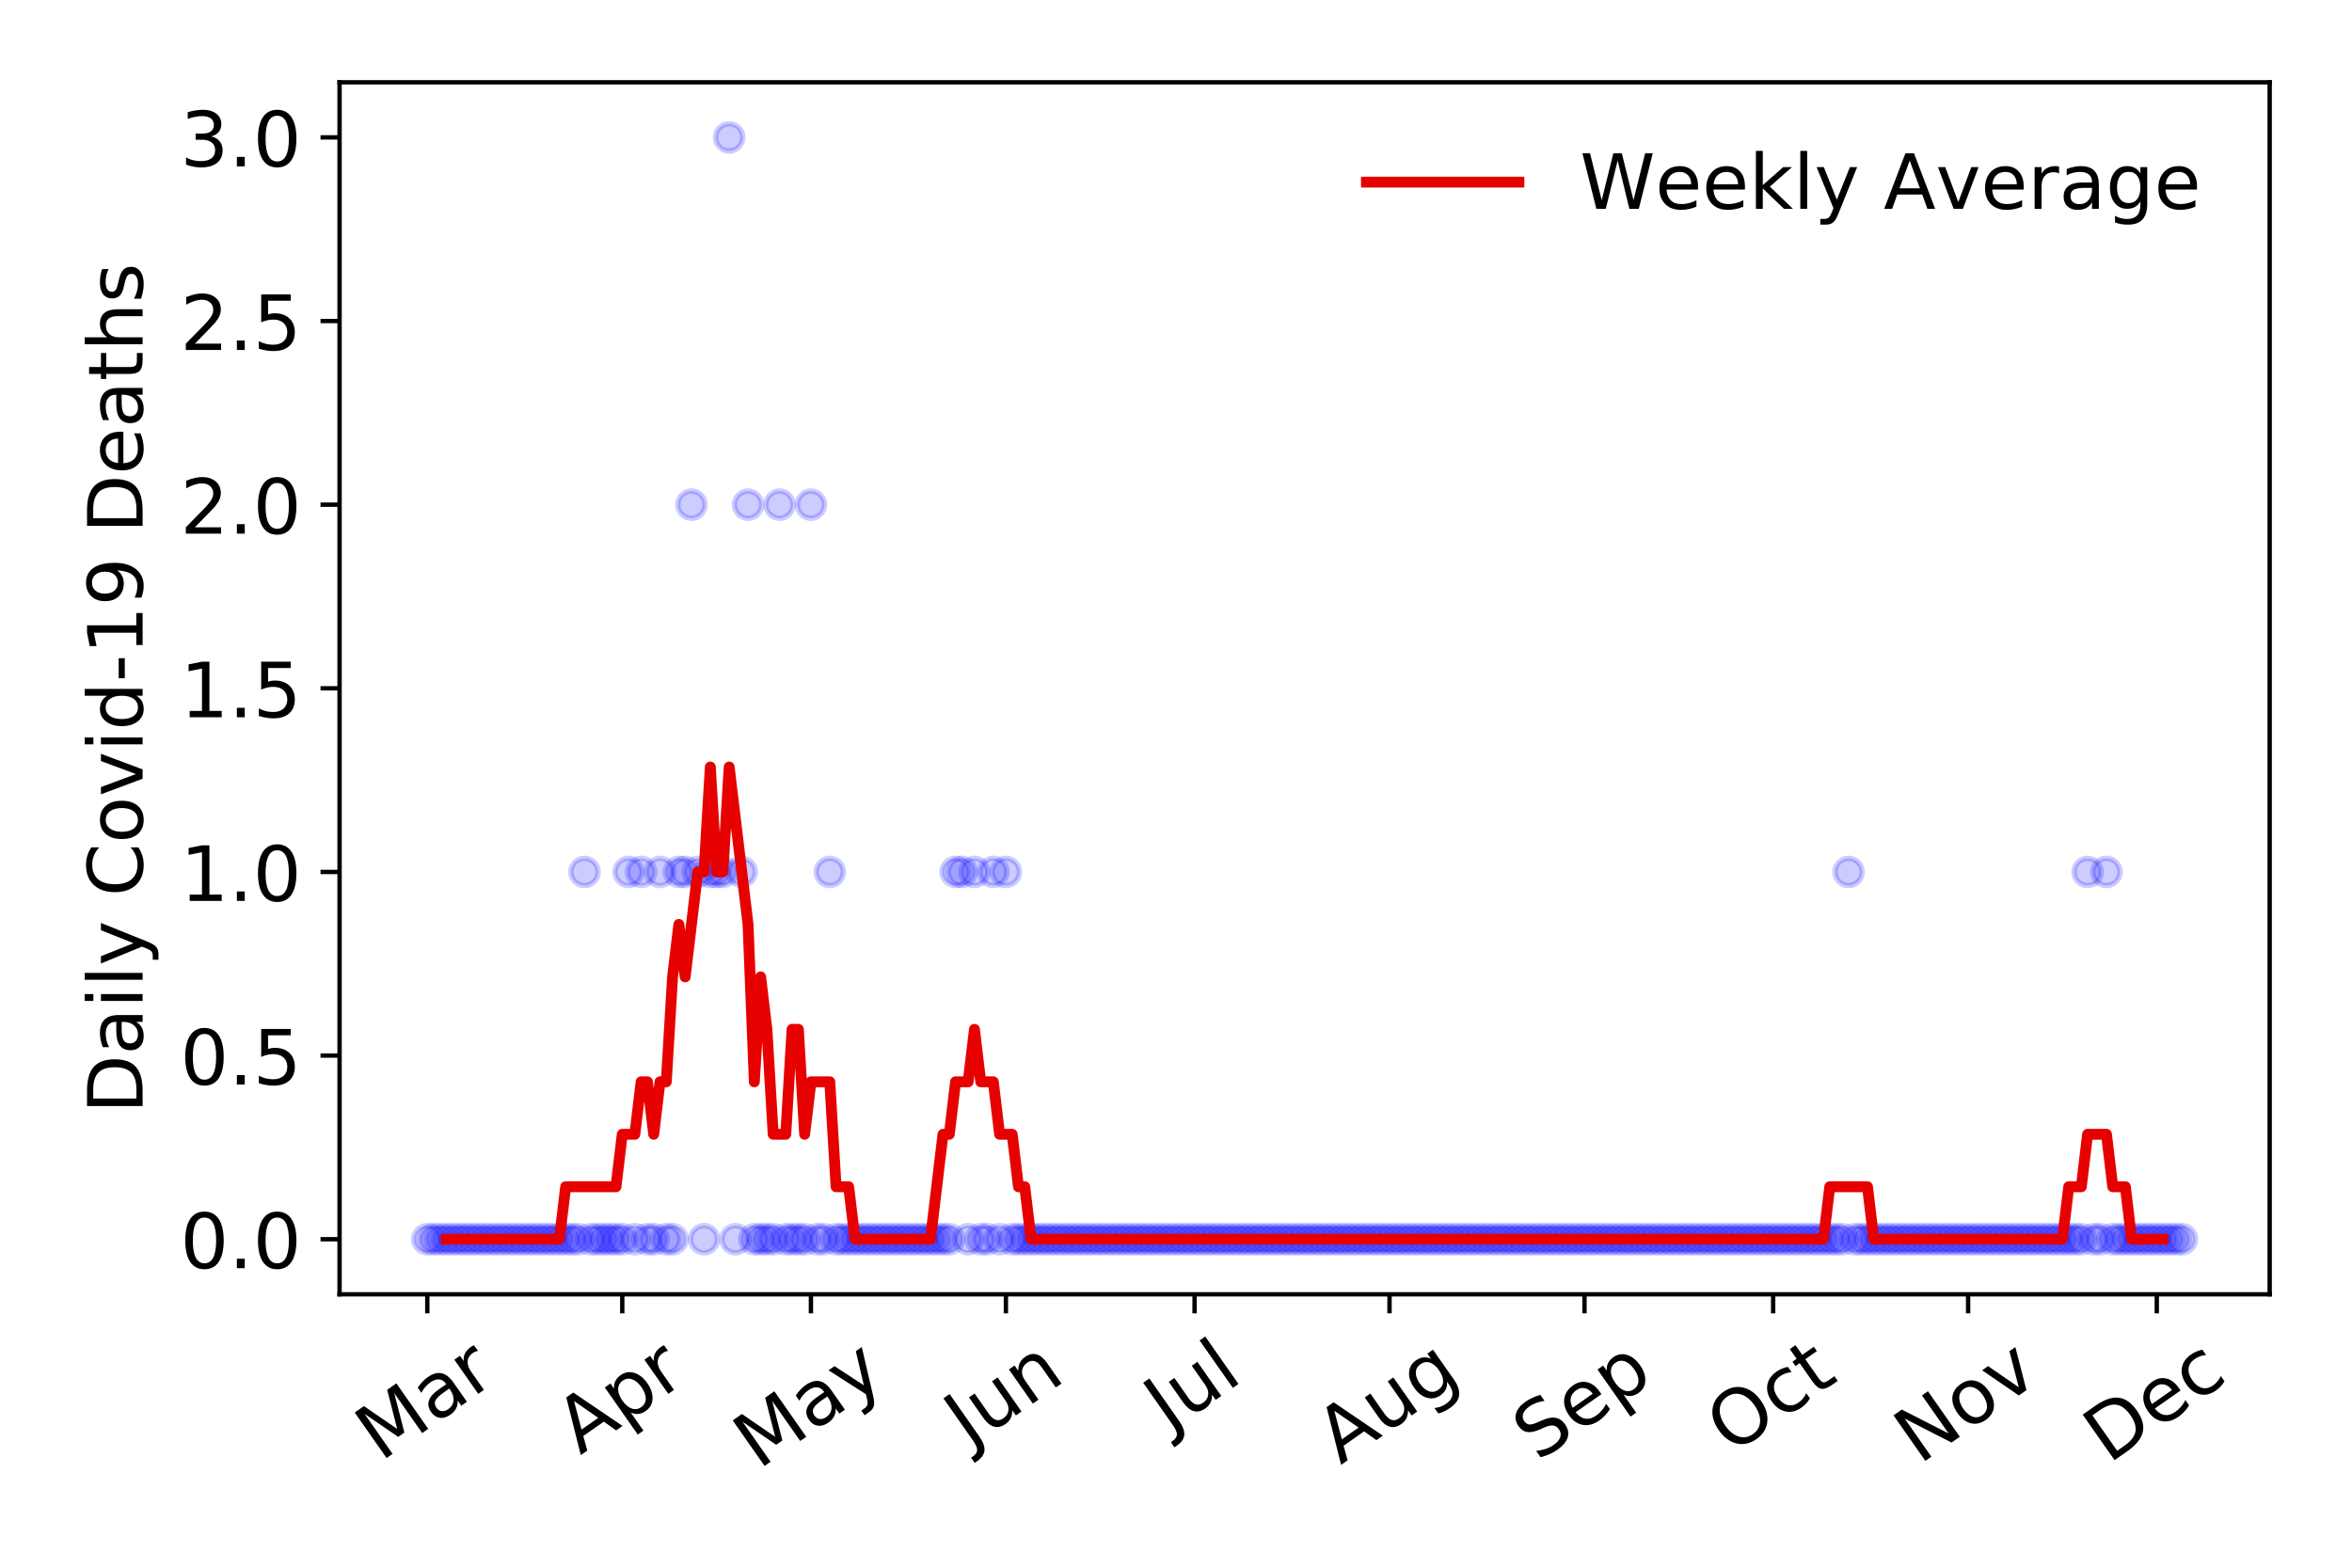 <?xml version="1.0" encoding="utf-8" standalone="no"?>
<!DOCTYPE svg PUBLIC "-//W3C//DTD SVG 1.1//EN"
  "http://www.w3.org/Graphics/SVG/1.1/DTD/svg11.dtd">
<!-- Created with matplotlib (https://matplotlib.org/) -->
<svg height="288pt" version="1.1" viewBox="0 0 432 288" width="432pt" xmlns="http://www.w3.org/2000/svg" xmlns:xlink="http://www.w3.org/1999/xlink">
 <defs>
  <style type="text/css">
*{stroke-linecap:butt;stroke-linejoin:round;}
  </style>
 </defs>
 <g id="figure_1">
  <g id="patch_1">
   <path d="M 0 288 
L 432 288 
L 432 0 
L 0 0 
z
" style="fill:#ffffff;"/>
  </g>
  <g id="axes_1">
   <g id="patch_2">
    <path d="M 62.37 237.778 
L 416.88 237.778 
L 416.88 15.12 
L 62.37 15.12 
z
" style="fill:#ffffff;"/>
   </g>
   <g id="matplotlib.axis_1">
    <g id="xtick_1">
     <g id="line2d_1">
      <defs>
       <path d="M 0 0 
L 0 3.5 
" id="m3f2885a01e" style="stroke:#000000;stroke-width:0.8;"/>
      </defs>
      <g>
       <use style="stroke:#000000;stroke-width:0.8;" x="78.484" xlink:href="#m3f2885a01e" y="237.778"/>
      </g>
     </g>
     <g id="text_1">
      <!-- Mar -->
      <defs>
       <path d="M 9.812 72.906 
L 24.516 72.906 
L 43.109 23.297 
L 61.812 72.906 
L 76.516 72.906 
L 76.516 0 
L 66.891 0 
L 66.891 64.016 
L 48.094 14.016 
L 38.188 14.016 
L 19.391 64.016 
L 19.391 0 
L 9.812 0 
z
" id="DejaVuSans-77"/>
       <path d="M 34.281 27.484 
Q 23.391 27.484 19.188 25 
Q 14.984 22.516 14.984 16.5 
Q 14.984 11.719 18.141 8.906 
Q 21.297 6.109 26.703 6.109 
Q 34.188 6.109 38.703 11.406 
Q 43.219 16.703 43.219 25.484 
L 43.219 27.484 
z
M 52.203 31.203 
L 52.203 0 
L 43.219 0 
L 43.219 8.297 
Q 40.141 3.328 35.547 0.953 
Q 30.953 -1.422 24.312 -1.422 
Q 15.922 -1.422 10.953 3.297 
Q 6 8.016 6 15.922 
Q 6 25.141 12.172 29.828 
Q 18.359 34.516 30.609 34.516 
L 43.219 34.516 
L 43.219 35.406 
Q 43.219 41.609 39.141 45 
Q 35.062 48.391 27.688 48.391 
Q 23 48.391 18.547 47.266 
Q 14.109 46.141 10.016 43.891 
L 10.016 52.203 
Q 14.938 54.109 19.578 55.047 
Q 24.219 56 28.609 56 
Q 40.484 56 46.344 49.844 
Q 52.203 43.703 52.203 31.203 
z
" id="DejaVuSans-97"/>
       <path d="M 41.109 46.297 
Q 39.594 47.172 37.812 47.578 
Q 36.031 48 33.891 48 
Q 26.266 48 22.188 43.047 
Q 18.109 38.094 18.109 28.812 
L 18.109 0 
L 9.078 0 
L 9.078 54.688 
L 18.109 54.688 
L 18.109 46.188 
Q 20.953 51.172 25.484 53.578 
Q 30.031 56 36.531 56 
Q 37.453 56 38.578 55.875 
Q 39.703 55.766 41.062 55.516 
z
" id="DejaVuSans-114"/>
      </defs>
      <g transform="translate(69.881 268.643)rotate(-35)scale(0.14 -0.14)">
       <use xlink:href="#DejaVuSans-77"/>
       <use x="86.279" xlink:href="#DejaVuSans-97"/>
       <use x="147.559" xlink:href="#DejaVuSans-114"/>
      </g>
     </g>
    </g>
    <g id="xtick_2">
     <g id="line2d_2">
      <g>
       <use style="stroke:#000000;stroke-width:0.8;" x="114.293" xlink:href="#m3f2885a01e" y="237.778"/>
      </g>
     </g>
     <g id="text_2">
      <!-- Apr -->
      <defs>
       <path d="M 34.188 63.188 
L 20.797 26.906 
L 47.609 26.906 
z
M 28.609 72.906 
L 39.797 72.906 
L 67.578 0 
L 57.328 0 
L 50.688 18.703 
L 17.828 18.703 
L 11.188 0 
L 0.781 0 
z
" id="DejaVuSans-65"/>
       <path d="M 18.109 8.203 
L 18.109 -20.797 
L 9.078 -20.797 
L 9.078 54.688 
L 18.109 54.688 
L 18.109 46.391 
Q 20.953 51.266 25.266 53.625 
Q 29.594 56 35.594 56 
Q 45.562 56 51.781 48.094 
Q 58.016 40.188 58.016 27.297 
Q 58.016 14.406 51.781 6.484 
Q 45.562 -1.422 35.594 -1.422 
Q 29.594 -1.422 25.266 0.953 
Q 20.953 3.328 18.109 8.203 
z
M 48.688 27.297 
Q 48.688 37.203 44.609 42.844 
Q 40.531 48.484 33.406 48.484 
Q 26.266 48.484 22.188 42.844 
Q 18.109 37.203 18.109 27.297 
Q 18.109 17.391 22.188 11.75 
Q 26.266 6.109 33.406 6.109 
Q 40.531 6.109 44.609 11.75 
Q 48.688 17.391 48.688 27.297 
z
" id="DejaVuSans-112"/>
      </defs>
      <g transform="translate(106.589 267.384)rotate(-35)scale(0.14 -0.14)">
       <use xlink:href="#DejaVuSans-65"/>
       <use x="68.408" xlink:href="#DejaVuSans-112"/>
       <use x="131.885" xlink:href="#DejaVuSans-114"/>
      </g>
     </g>
    </g>
    <g id="xtick_3">
     <g id="line2d_3">
      <g>
       <use style="stroke:#000000;stroke-width:0.8;" x="148.947" xlink:href="#m3f2885a01e" y="237.778"/>
      </g>
     </g>
     <g id="text_3">
      <!-- May -->
      <defs>
       <path d="M 32.172 -5.078 
Q 28.375 -14.844 24.75 -17.812 
Q 21.141 -20.797 15.094 -20.797 
L 7.906 -20.797 
L 7.906 -13.281 
L 13.188 -13.281 
Q 16.891 -13.281 18.938 -11.516 
Q 21 -9.766 23.484 -3.219 
L 25.094 0.875 
L 2.984 54.688 
L 12.5 54.688 
L 29.594 11.922 
L 46.688 54.688 
L 56.203 54.688 
z
" id="DejaVuSans-121"/>
      </defs>
      <g transform="translate(139.308 270.094)rotate(-35)scale(0.14 -0.14)">
       <use xlink:href="#DejaVuSans-77"/>
       <use x="86.279" xlink:href="#DejaVuSans-97"/>
       <use x="147.559" xlink:href="#DejaVuSans-121"/>
      </g>
     </g>
    </g>
    <g id="xtick_4">
     <g id="line2d_4">
      <g>
       <use style="stroke:#000000;stroke-width:0.8;" x="184.756" xlink:href="#m3f2885a01e" y="237.778"/>
      </g>
     </g>
     <g id="text_4">
      <!-- Jun -->
      <defs>
       <path d="M 9.812 72.906 
L 19.672 72.906 
L 19.672 5.078 
Q 19.672 -8.109 14.672 -14.062 
Q 9.672 -20.016 -1.422 -20.016 
L -5.172 -20.016 
L -5.172 -11.719 
L -2.094 -11.719 
Q 4.438 -11.719 7.125 -8.047 
Q 9.812 -4.391 9.812 5.078 
z
" id="DejaVuSans-74"/>
       <path d="M 8.5 21.578 
L 8.5 54.688 
L 17.484 54.688 
L 17.484 21.922 
Q 17.484 14.156 20.5 10.266 
Q 23.531 6.391 29.594 6.391 
Q 36.859 6.391 41.078 11.031 
Q 45.312 15.672 45.312 23.688 
L 45.312 54.688 
L 54.297 54.688 
L 54.297 0 
L 45.312 0 
L 45.312 8.406 
Q 42.047 3.422 37.719 1 
Q 33.406 -1.422 27.688 -1.422 
Q 18.266 -1.422 13.375 4.438 
Q 8.5 10.297 8.5 21.578 
z
M 31.109 56 
z
" id="DejaVuSans-117"/>
       <path d="M 54.891 33.016 
L 54.891 0 
L 45.906 0 
L 45.906 32.719 
Q 45.906 40.484 42.875 44.328 
Q 39.844 48.188 33.797 48.188 
Q 26.516 48.188 22.312 43.547 
Q 18.109 38.922 18.109 30.906 
L 18.109 0 
L 9.078 0 
L 9.078 54.688 
L 18.109 54.688 
L 18.109 46.188 
Q 21.344 51.125 25.703 53.562 
Q 30.078 56 35.797 56 
Q 45.219 56 50.047 50.172 
Q 54.891 44.344 54.891 33.016 
z
" id="DejaVuSans-110"/>
      </defs>
      <g transform="translate(178.013 266.039)rotate(-35)scale(0.14 -0.14)">
       <use xlink:href="#DejaVuSans-74"/>
       <use x="29.492" xlink:href="#DejaVuSans-117"/>
       <use x="92.871" xlink:href="#DejaVuSans-110"/>
      </g>
     </g>
    </g>
    <g id="xtick_5">
     <g id="line2d_5">
      <g>
       <use style="stroke:#000000;stroke-width:0.8;" x="219.41" xlink:href="#m3f2885a01e" y="237.778"/>
      </g>
     </g>
     <g id="text_5">
      <!-- Jul -->
      <defs>
       <path d="M 9.422 75.984 
L 18.406 75.984 
L 18.406 0 
L 9.422 0 
z
" id="DejaVuSans-108"/>
      </defs>
      <g transform="translate(214.707 263.181)rotate(-35)scale(0.14 -0.14)">
       <use xlink:href="#DejaVuSans-74"/>
       <use x="29.492" xlink:href="#DejaVuSans-117"/>
       <use x="92.871" xlink:href="#DejaVuSans-108"/>
      </g>
     </g>
    </g>
    <g id="xtick_6">
     <g id="line2d_6">
      <g>
       <use style="stroke:#000000;stroke-width:0.8;" x="255.219" xlink:href="#m3f2885a01e" y="237.778"/>
      </g>
     </g>
     <g id="text_6">
      <!-- Aug -->
      <defs>
       <path d="M 45.406 27.984 
Q 45.406 37.75 41.375 43.109 
Q 37.359 48.484 30.078 48.484 
Q 22.859 48.484 18.828 43.109 
Q 14.797 37.75 14.797 27.984 
Q 14.797 18.266 18.828 12.891 
Q 22.859 7.516 30.078 7.516 
Q 37.359 7.516 41.375 12.891 
Q 45.406 18.266 45.406 27.984 
z
M 54.391 6.781 
Q 54.391 -7.172 48.188 -13.984 
Q 42 -20.797 29.203 -20.797 
Q 24.469 -20.797 20.266 -20.094 
Q 16.062 -19.391 12.109 -17.922 
L 12.109 -9.188 
Q 16.062 -11.328 19.922 -12.344 
Q 23.781 -13.375 27.781 -13.375 
Q 36.625 -13.375 41.016 -8.766 
Q 45.406 -4.156 45.406 5.172 
L 45.406 9.625 
Q 42.625 4.781 38.281 2.391 
Q 33.938 0 27.875 0 
Q 17.828 0 11.672 7.656 
Q 5.516 15.328 5.516 27.984 
Q 5.516 40.672 11.672 48.328 
Q 17.828 56 27.875 56 
Q 33.938 56 38.281 53.609 
Q 42.625 51.219 45.406 46.391 
L 45.406 54.688 
L 54.391 54.688 
z
" id="DejaVuSans-103"/>
      </defs>
      <g transform="translate(246.238 269.172)rotate(-35)scale(0.14 -0.14)">
       <use xlink:href="#DejaVuSans-65"/>
       <use x="68.408" xlink:href="#DejaVuSans-117"/>
       <use x="131.787" xlink:href="#DejaVuSans-103"/>
      </g>
     </g>
    </g>
    <g id="xtick_7">
     <g id="line2d_7">
      <g>
       <use style="stroke:#000000;stroke-width:0.8;" x="291.028" xlink:href="#m3f2885a01e" y="237.778"/>
      </g>
     </g>
     <g id="text_7">
      <!-- Sep -->
      <defs>
       <path d="M 53.516 70.516 
L 53.516 60.891 
Q 47.906 63.578 42.922 64.891 
Q 37.938 66.219 33.297 66.219 
Q 25.25 66.219 20.875 63.094 
Q 16.5 59.969 16.5 54.203 
Q 16.5 49.359 19.406 46.891 
Q 22.312 44.438 30.422 42.922 
L 36.375 41.703 
Q 47.406 39.594 52.656 34.297 
Q 57.906 29 57.906 20.125 
Q 57.906 9.516 50.797 4.047 
Q 43.703 -1.422 29.984 -1.422 
Q 24.812 -1.422 18.969 -0.25 
Q 13.141 0.922 6.891 3.219 
L 6.891 13.375 
Q 12.891 10.016 18.656 8.297 
Q 24.422 6.594 29.984 6.594 
Q 38.422 6.594 43.016 9.906 
Q 47.609 13.234 47.609 19.391 
Q 47.609 24.75 44.312 27.781 
Q 41.016 30.812 33.5 32.328 
L 27.484 33.5 
Q 16.453 35.688 11.516 40.375 
Q 6.594 45.062 6.594 53.422 
Q 6.594 63.094 13.406 68.656 
Q 20.219 74.219 32.172 74.219 
Q 37.312 74.219 42.625 73.281 
Q 47.953 72.359 53.516 70.516 
z
" id="DejaVuSans-83"/>
       <path d="M 56.203 29.594 
L 56.203 25.203 
L 14.891 25.203 
Q 15.484 15.922 20.484 11.062 
Q 25.484 6.203 34.422 6.203 
Q 39.594 6.203 44.453 7.469 
Q 49.312 8.734 54.109 11.281 
L 54.109 2.781 
Q 49.266 0.734 44.188 -0.344 
Q 39.109 -1.422 33.891 -1.422 
Q 20.797 -1.422 13.156 6.188 
Q 5.516 13.812 5.516 26.812 
Q 5.516 40.234 12.766 48.109 
Q 20.016 56 32.328 56 
Q 43.359 56 49.781 48.891 
Q 56.203 41.797 56.203 29.594 
z
M 47.219 32.234 
Q 47.125 39.594 43.094 43.984 
Q 39.062 48.391 32.422 48.391 
Q 24.906 48.391 20.391 44.141 
Q 15.875 39.891 15.188 32.172 
z
" id="DejaVuSans-101"/>
      </defs>
      <g transform="translate(282.435 268.629)rotate(-35)scale(0.14 -0.14)">
       <use xlink:href="#DejaVuSans-83"/>
       <use x="63.477" xlink:href="#DejaVuSans-101"/>
       <use x="125" xlink:href="#DejaVuSans-112"/>
      </g>
     </g>
    </g>
    <g id="xtick_8">
     <g id="line2d_8">
      <g>
       <use style="stroke:#000000;stroke-width:0.8;" x="325.682" xlink:href="#m3f2885a01e" y="237.778"/>
      </g>
     </g>
     <g id="text_8">
      <!-- Oct -->
      <defs>
       <path d="M 39.406 66.219 
Q 28.656 66.219 22.328 58.203 
Q 16.016 50.203 16.016 36.375 
Q 16.016 22.609 22.328 14.594 
Q 28.656 6.594 39.406 6.594 
Q 50.141 6.594 56.422 14.594 
Q 62.703 22.609 62.703 36.375 
Q 62.703 50.203 56.422 58.203 
Q 50.141 66.219 39.406 66.219 
z
M 39.406 74.219 
Q 54.734 74.219 63.906 63.938 
Q 73.094 53.656 73.094 36.375 
Q 73.094 19.141 63.906 8.859 
Q 54.734 -1.422 39.406 -1.422 
Q 24.031 -1.422 14.812 8.828 
Q 5.609 19.094 5.609 36.375 
Q 5.609 53.656 14.812 63.938 
Q 24.031 74.219 39.406 74.219 
z
" id="DejaVuSans-79"/>
       <path d="M 48.781 52.594 
L 48.781 44.188 
Q 44.969 46.297 41.141 47.344 
Q 37.312 48.391 33.406 48.391 
Q 24.656 48.391 19.812 42.844 
Q 14.984 37.312 14.984 27.297 
Q 14.984 17.281 19.812 11.734 
Q 24.656 6.203 33.406 6.203 
Q 37.312 6.203 41.141 7.25 
Q 44.969 8.297 48.781 10.406 
L 48.781 2.094 
Q 45.016 0.344 40.984 -0.531 
Q 36.969 -1.422 32.422 -1.422 
Q 20.062 -1.422 12.781 6.344 
Q 5.516 14.109 5.516 27.297 
Q 5.516 40.672 12.859 48.328 
Q 20.219 56 33.016 56 
Q 37.156 56 41.109 55.141 
Q 45.062 54.297 48.781 52.594 
z
" id="DejaVuSans-99"/>
       <path d="M 18.312 70.219 
L 18.312 54.688 
L 36.812 54.688 
L 36.812 47.703 
L 18.312 47.703 
L 18.312 18.016 
Q 18.312 11.328 20.141 9.422 
Q 21.969 7.516 27.594 7.516 
L 36.812 7.516 
L 36.812 0 
L 27.594 0 
Q 17.188 0 13.234 3.875 
Q 9.281 7.766 9.281 18.016 
L 9.281 47.703 
L 2.688 47.703 
L 2.688 54.688 
L 9.281 54.688 
L 9.281 70.219 
z
" id="DejaVuSans-116"/>
      </defs>
      <g transform="translate(317.984 267.377)rotate(-35)scale(0.14 -0.14)">
       <use xlink:href="#DejaVuSans-79"/>
       <use x="78.711" xlink:href="#DejaVuSans-99"/>
       <use x="133.691" xlink:href="#DejaVuSans-116"/>
      </g>
     </g>
    </g>
    <g id="xtick_9">
     <g id="line2d_9">
      <g>
       <use style="stroke:#000000;stroke-width:0.8;" x="361.491" xlink:href="#m3f2885a01e" y="237.778"/>
      </g>
     </g>
     <g id="text_9">
      <!-- Nov -->
      <defs>
       <path d="M 9.812 72.906 
L 23.094 72.906 
L 55.422 11.922 
L 55.422 72.906 
L 64.984 72.906 
L 64.984 0 
L 51.703 0 
L 19.391 60.984 
L 19.391 0 
L 9.812 0 
z
" id="DejaVuSans-78"/>
       <path d="M 30.609 48.391 
Q 23.391 48.391 19.188 42.75 
Q 14.984 37.109 14.984 27.297 
Q 14.984 17.484 19.156 11.844 
Q 23.344 6.203 30.609 6.203 
Q 37.797 6.203 41.984 11.859 
Q 46.188 17.531 46.188 27.297 
Q 46.188 37.016 41.984 42.703 
Q 37.797 48.391 30.609 48.391 
z
M 30.609 56 
Q 42.328 56 49.016 48.375 
Q 55.719 40.766 55.719 27.297 
Q 55.719 13.875 49.016 6.219 
Q 42.328 -1.422 30.609 -1.422 
Q 18.844 -1.422 12.172 6.219 
Q 5.516 13.875 5.516 27.297 
Q 5.516 40.766 12.172 48.375 
Q 18.844 56 30.609 56 
z
" id="DejaVuSans-111"/>
       <path d="M 2.984 54.688 
L 12.5 54.688 
L 29.594 8.797 
L 46.688 54.688 
L 56.203 54.688 
L 35.688 0 
L 23.484 0 
z
" id="DejaVuSans-118"/>
      </defs>
      <g transform="translate(352.515 269.166)rotate(-35)scale(0.14 -0.14)">
       <use xlink:href="#DejaVuSans-78"/>
       <use x="74.805" xlink:href="#DejaVuSans-111"/>
       <use x="135.986" xlink:href="#DejaVuSans-118"/>
      </g>
     </g>
    </g>
    <g id="xtick_10">
     <g id="line2d_10">
      <g>
       <use style="stroke:#000000;stroke-width:0.8;" x="396.145" xlink:href="#m3f2885a01e" y="237.778"/>
      </g>
     </g>
     <g id="text_10">
      <!-- Dec -->
      <defs>
       <path d="M 19.672 64.797 
L 19.672 8.109 
L 31.594 8.109 
Q 46.688 8.109 53.688 14.938 
Q 60.688 21.781 60.688 36.531 
Q 60.688 51.172 53.688 57.984 
Q 46.688 64.797 31.594 64.797 
z
M 9.812 72.906 
L 30.078 72.906 
Q 51.266 72.906 61.172 64.094 
Q 71.094 55.281 71.094 36.531 
Q 71.094 17.672 61.125 8.828 
Q 51.172 0 30.078 0 
L 9.812 0 
z
" id="DejaVuSans-68"/>
      </defs>
      <g transform="translate(387.265 269.032)rotate(-35)scale(0.14 -0.14)">
       <use xlink:href="#DejaVuSans-68"/>
       <use x="77.002" xlink:href="#DejaVuSans-101"/>
       <use x="138.525" xlink:href="#DejaVuSans-99"/>
      </g>
     </g>
    </g>
   </g>
   <g id="matplotlib.axis_2">
    <g id="ytick_1">
     <g id="line2d_11">
      <defs>
       <path d="M 0 0 
L -3.5 0 
" id="mcca0e46a44" style="stroke:#000000;stroke-width:0.8;"/>
      </defs>
      <g>
       <use style="stroke:#000000;stroke-width:0.8;" x="62.37" xlink:href="#mcca0e46a44" y="227.657"/>
      </g>
     </g>
     <g id="text_11">
      <!-- 0.0 -->
      <defs>
       <path d="M 31.781 66.406 
Q 24.172 66.406 20.328 58.906 
Q 16.5 51.422 16.5 36.375 
Q 16.5 21.391 20.328 13.891 
Q 24.172 6.391 31.781 6.391 
Q 39.453 6.391 43.281 13.891 
Q 47.125 21.391 47.125 36.375 
Q 47.125 51.422 43.281 58.906 
Q 39.453 66.406 31.781 66.406 
z
M 31.781 74.219 
Q 44.047 74.219 50.516 64.516 
Q 56.984 54.828 56.984 36.375 
Q 56.984 17.969 50.516 8.266 
Q 44.047 -1.422 31.781 -1.422 
Q 19.531 -1.422 13.062 8.266 
Q 6.594 17.969 6.594 36.375 
Q 6.594 54.828 13.062 64.516 
Q 19.531 74.219 31.781 74.219 
z
" id="DejaVuSans-48"/>
       <path d="M 10.688 12.406 
L 21 12.406 
L 21 0 
L 10.688 0 
z
" id="DejaVuSans-46"/>
      </defs>
      <g transform="translate(33.106 232.976)scale(0.14 -0.14)">
       <use xlink:href="#DejaVuSans-48"/>
       <use x="63.623" xlink:href="#DejaVuSans-46"/>
       <use x="95.41" xlink:href="#DejaVuSans-48"/>
      </g>
     </g>
    </g>
    <g id="ytick_2">
     <g id="line2d_12">
      <g>
       <use style="stroke:#000000;stroke-width:0.8;" x="62.37" xlink:href="#mcca0e46a44" y="193.921"/>
      </g>
     </g>
     <g id="text_12">
      <!-- 0.5 -->
      <defs>
       <path d="M 10.797 72.906 
L 49.516 72.906 
L 49.516 64.594 
L 19.828 64.594 
L 19.828 46.734 
Q 21.969 47.469 24.109 47.828 
Q 26.266 48.188 28.422 48.188 
Q 40.625 48.188 47.75 41.5 
Q 54.891 34.812 54.891 23.391 
Q 54.891 11.625 47.562 5.094 
Q 40.234 -1.422 26.906 -1.422 
Q 22.312 -1.422 17.547 -0.641 
Q 12.797 0.141 7.719 1.703 
L 7.719 11.625 
Q 12.109 9.234 16.797 8.062 
Q 21.484 6.891 26.703 6.891 
Q 35.156 6.891 40.078 11.328 
Q 45.016 15.766 45.016 23.391 
Q 45.016 31 40.078 35.438 
Q 35.156 39.891 26.703 39.891 
Q 22.75 39.891 18.812 39.016 
Q 14.891 38.141 10.797 36.281 
z
" id="DejaVuSans-53"/>
      </defs>
      <g transform="translate(33.106 199.24)scale(0.14 -0.14)">
       <use xlink:href="#DejaVuSans-48"/>
       <use x="63.623" xlink:href="#DejaVuSans-46"/>
       <use x="95.41" xlink:href="#DejaVuSans-53"/>
      </g>
     </g>
    </g>
    <g id="ytick_3">
     <g id="line2d_13">
      <g>
       <use style="stroke:#000000;stroke-width:0.8;" x="62.37" xlink:href="#mcca0e46a44" y="160.185"/>
      </g>
     </g>
     <g id="text_13">
      <!-- 1.0 -->
      <defs>
       <path d="M 12.406 8.297 
L 28.516 8.297 
L 28.516 63.922 
L 10.984 60.406 
L 10.984 69.391 
L 28.422 72.906 
L 38.281 72.906 
L 38.281 8.297 
L 54.391 8.297 
L 54.391 0 
L 12.406 0 
z
" id="DejaVuSans-49"/>
      </defs>
      <g transform="translate(33.106 165.504)scale(0.14 -0.14)">
       <use xlink:href="#DejaVuSans-49"/>
       <use x="63.623" xlink:href="#DejaVuSans-46"/>
       <use x="95.41" xlink:href="#DejaVuSans-48"/>
      </g>
     </g>
    </g>
    <g id="ytick_4">
     <g id="line2d_14">
      <g>
       <use style="stroke:#000000;stroke-width:0.8;" x="62.37" xlink:href="#mcca0e46a44" y="126.449"/>
      </g>
     </g>
     <g id="text_14">
      <!-- 1.5 -->
      <g transform="translate(33.106 131.768)scale(0.14 -0.14)">
       <use xlink:href="#DejaVuSans-49"/>
       <use x="63.623" xlink:href="#DejaVuSans-46"/>
       <use x="95.41" xlink:href="#DejaVuSans-53"/>
      </g>
     </g>
    </g>
    <g id="ytick_5">
     <g id="line2d_15">
      <g>
       <use style="stroke:#000000;stroke-width:0.8;" x="62.37" xlink:href="#mcca0e46a44" y="92.713"/>
      </g>
     </g>
     <g id="text_15">
      <!-- 2.0 -->
      <defs>
       <path d="M 19.188 8.297 
L 53.609 8.297 
L 53.609 0 
L 7.328 0 
L 7.328 8.297 
Q 12.938 14.109 22.625 23.891 
Q 32.328 33.688 34.812 36.531 
Q 39.547 41.844 41.422 45.531 
Q 43.312 49.219 43.312 52.781 
Q 43.312 58.594 39.234 62.25 
Q 35.156 65.922 28.609 65.922 
Q 23.969 65.922 18.812 64.312 
Q 13.672 62.703 7.812 59.422 
L 7.812 69.391 
Q 13.766 71.781 18.938 73 
Q 24.125 74.219 28.422 74.219 
Q 39.75 74.219 46.484 68.547 
Q 53.219 62.891 53.219 53.422 
Q 53.219 48.922 51.531 44.891 
Q 49.859 40.875 45.406 35.406 
Q 44.188 33.984 37.641 27.219 
Q 31.109 20.453 19.188 8.297 
z
" id="DejaVuSans-50"/>
      </defs>
      <g transform="translate(33.106 98.032)scale(0.14 -0.14)">
       <use xlink:href="#DejaVuSans-50"/>
       <use x="63.623" xlink:href="#DejaVuSans-46"/>
       <use x="95.41" xlink:href="#DejaVuSans-48"/>
      </g>
     </g>
    </g>
    <g id="ytick_6">
     <g id="line2d_16">
      <g>
       <use style="stroke:#000000;stroke-width:0.8;" x="62.37" xlink:href="#mcca0e46a44" y="58.977"/>
      </g>
     </g>
     <g id="text_16">
      <!-- 2.5 -->
      <g transform="translate(33.106 64.296)scale(0.14 -0.14)">
       <use xlink:href="#DejaVuSans-50"/>
       <use x="63.623" xlink:href="#DejaVuSans-46"/>
       <use x="95.41" xlink:href="#DejaVuSans-53"/>
      </g>
     </g>
    </g>
    <g id="ytick_7">
     <g id="line2d_17">
      <g>
       <use style="stroke:#000000;stroke-width:0.8;" x="62.37" xlink:href="#mcca0e46a44" y="25.241"/>
      </g>
     </g>
     <g id="text_17">
      <!-- 3.0 -->
      <defs>
       <path d="M 40.578 39.312 
Q 47.656 37.797 51.625 33 
Q 55.609 28.219 55.609 21.188 
Q 55.609 10.406 48.188 4.484 
Q 40.766 -1.422 27.094 -1.422 
Q 22.516 -1.422 17.656 -0.516 
Q 12.797 0.391 7.625 2.203 
L 7.625 11.719 
Q 11.719 9.328 16.594 8.109 
Q 21.484 6.891 26.812 6.891 
Q 36.078 6.891 40.938 10.547 
Q 45.797 14.203 45.797 21.188 
Q 45.797 27.641 41.281 31.266 
Q 36.766 34.906 28.719 34.906 
L 20.219 34.906 
L 20.219 43.016 
L 29.109 43.016 
Q 36.375 43.016 40.234 45.922 
Q 44.094 48.828 44.094 54.297 
Q 44.094 59.906 40.109 62.906 
Q 36.141 65.922 28.719 65.922 
Q 24.656 65.922 20.016 65.031 
Q 15.375 64.156 9.812 62.312 
L 9.812 71.094 
Q 15.438 72.656 20.344 73.438 
Q 25.25 74.219 29.594 74.219 
Q 40.828 74.219 47.359 69.109 
Q 53.906 64.016 53.906 55.328 
Q 53.906 49.266 50.438 45.094 
Q 46.969 40.922 40.578 39.312 
z
" id="DejaVuSans-51"/>
      </defs>
      <g transform="translate(33.106 30.56)scale(0.14 -0.14)">
       <use xlink:href="#DejaVuSans-51"/>
       <use x="63.623" xlink:href="#DejaVuSans-46"/>
       <use x="95.41" xlink:href="#DejaVuSans-48"/>
      </g>
     </g>
    </g>
    <g id="text_18">
     <!-- Daily Covid-19 Deaths -->
     <defs>
      <path d="M 9.422 54.688 
L 18.406 54.688 
L 18.406 0 
L 9.422 0 
z
M 9.422 75.984 
L 18.406 75.984 
L 18.406 64.594 
L 9.422 64.594 
z
" id="DejaVuSans-105"/>
      <path id="DejaVuSans-32"/>
      <path d="M 64.406 67.281 
L 64.406 56.891 
Q 59.422 61.531 53.781 63.812 
Q 48.141 66.109 41.797 66.109 
Q 29.297 66.109 22.656 58.469 
Q 16.016 50.828 16.016 36.375 
Q 16.016 21.969 22.656 14.328 
Q 29.297 6.688 41.797 6.688 
Q 48.141 6.688 53.781 8.984 
Q 59.422 11.281 64.406 15.922 
L 64.406 5.609 
Q 59.234 2.094 53.438 0.328 
Q 47.656 -1.422 41.219 -1.422 
Q 24.656 -1.422 15.125 8.703 
Q 5.609 18.844 5.609 36.375 
Q 5.609 53.953 15.125 64.078 
Q 24.656 74.219 41.219 74.219 
Q 47.75 74.219 53.531 72.484 
Q 59.328 70.75 64.406 67.281 
z
" id="DejaVuSans-67"/>
      <path d="M 45.406 46.391 
L 45.406 75.984 
L 54.391 75.984 
L 54.391 0 
L 45.406 0 
L 45.406 8.203 
Q 42.578 3.328 38.25 0.953 
Q 33.938 -1.422 27.875 -1.422 
Q 17.969 -1.422 11.734 6.484 
Q 5.516 14.406 5.516 27.297 
Q 5.516 40.188 11.734 48.094 
Q 17.969 56 27.875 56 
Q 33.938 56 38.25 53.625 
Q 42.578 51.266 45.406 46.391 
z
M 14.797 27.297 
Q 14.797 17.391 18.875 11.75 
Q 22.953 6.109 30.078 6.109 
Q 37.203 6.109 41.297 11.75 
Q 45.406 17.391 45.406 27.297 
Q 45.406 37.203 41.297 42.844 
Q 37.203 48.484 30.078 48.484 
Q 22.953 48.484 18.875 42.844 
Q 14.797 37.203 14.797 27.297 
z
" id="DejaVuSans-100"/>
      <path d="M 4.891 31.391 
L 31.203 31.391 
L 31.203 23.391 
L 4.891 23.391 
z
" id="DejaVuSans-45"/>
      <path d="M 10.984 1.516 
L 10.984 10.5 
Q 14.703 8.734 18.5 7.812 
Q 22.312 6.891 25.984 6.891 
Q 35.75 6.891 40.891 13.453 
Q 46.047 20.016 46.781 33.406 
Q 43.953 29.203 39.594 26.953 
Q 35.25 24.703 29.984 24.703 
Q 19.047 24.703 12.672 31.312 
Q 6.297 37.938 6.297 49.422 
Q 6.297 60.641 12.938 67.422 
Q 19.578 74.219 30.609 74.219 
Q 43.266 74.219 49.922 64.516 
Q 56.594 54.828 56.594 36.375 
Q 56.594 19.141 48.406 8.859 
Q 40.234 -1.422 26.422 -1.422 
Q 22.703 -1.422 18.891 -0.688 
Q 15.094 0.047 10.984 1.516 
z
M 30.609 32.422 
Q 37.25 32.422 41.125 36.953 
Q 45.016 41.5 45.016 49.422 
Q 45.016 57.281 41.125 61.844 
Q 37.25 66.406 30.609 66.406 
Q 23.969 66.406 20.094 61.844 
Q 16.219 57.281 16.219 49.422 
Q 16.219 41.5 20.094 36.953 
Q 23.969 32.422 30.609 32.422 
z
" id="DejaVuSans-57"/>
      <path d="M 54.891 33.016 
L 54.891 0 
L 45.906 0 
L 45.906 32.719 
Q 45.906 40.484 42.875 44.328 
Q 39.844 48.188 33.797 48.188 
Q 26.516 48.188 22.312 43.547 
Q 18.109 38.922 18.109 30.906 
L 18.109 0 
L 9.078 0 
L 9.078 75.984 
L 18.109 75.984 
L 18.109 46.188 
Q 21.344 51.125 25.703 53.562 
Q 30.078 56 35.797 56 
Q 45.219 56 50.047 50.172 
Q 54.891 44.344 54.891 33.016 
z
" id="DejaVuSans-104"/>
      <path d="M 44.281 53.078 
L 44.281 44.578 
Q 40.484 46.531 36.375 47.5 
Q 32.281 48.484 27.875 48.484 
Q 21.188 48.484 17.844 46.438 
Q 14.5 44.391 14.5 40.281 
Q 14.5 37.156 16.891 35.375 
Q 19.281 33.594 26.516 31.984 
L 29.594 31.297 
Q 39.156 29.25 43.188 25.516 
Q 47.219 21.781 47.219 15.094 
Q 47.219 7.469 41.188 3.016 
Q 35.156 -1.422 24.609 -1.422 
Q 20.219 -1.422 15.453 -0.562 
Q 10.688 0.297 5.422 2 
L 5.422 11.281 
Q 10.406 8.688 15.234 7.391 
Q 20.062 6.109 24.812 6.109 
Q 31.156 6.109 34.562 8.281 
Q 37.984 10.453 37.984 14.406 
Q 37.984 18.062 35.516 20.016 
Q 33.062 21.969 24.703 23.781 
L 21.578 24.516 
Q 13.234 26.266 9.516 29.906 
Q 5.812 33.547 5.812 39.891 
Q 5.812 47.609 11.281 51.797 
Q 16.75 56 26.812 56 
Q 31.781 56 36.172 55.266 
Q 40.578 54.547 44.281 53.078 
z
" id="DejaVuSans-115"/>
     </defs>
     <g transform="translate(26.194 204.56)rotate(-90)scale(0.14 -0.14)">
      <use xlink:href="#DejaVuSans-68"/>
      <use x="77.002" xlink:href="#DejaVuSans-97"/>
      <use x="138.281" xlink:href="#DejaVuSans-105"/>
      <use x="166.064" xlink:href="#DejaVuSans-108"/>
      <use x="193.848" xlink:href="#DejaVuSans-121"/>
      <use x="253.027" xlink:href="#DejaVuSans-32"/>
      <use x="284.814" xlink:href="#DejaVuSans-67"/>
      <use x="354.639" xlink:href="#DejaVuSans-111"/>
      <use x="415.82" xlink:href="#DejaVuSans-118"/>
      <use x="475" xlink:href="#DejaVuSans-105"/>
      <use x="502.783" xlink:href="#DejaVuSans-100"/>
      <use x="566.26" xlink:href="#DejaVuSans-45"/>
      <use x="602.344" xlink:href="#DejaVuSans-49"/>
      <use x="665.967" xlink:href="#DejaVuSans-57"/>
      <use x="729.59" xlink:href="#DejaVuSans-32"/>
      <use x="761.377" xlink:href="#DejaVuSans-68"/>
      <use x="838.379" xlink:href="#DejaVuSans-101"/>
      <use x="899.902" xlink:href="#DejaVuSans-97"/>
      <use x="961.182" xlink:href="#DejaVuSans-116"/>
      <use x="1000.391" xlink:href="#DejaVuSans-104"/>
      <use x="1063.77" xlink:href="#DejaVuSans-115"/>
     </g>
    </g>
   </g>
   <g id="line2d_18">
    <defs>
     <path d="M 0 2.5 
C 0.663 2.5 1.299 2.237 1.768 1.768 
C 2.237 1.299 2.5 0.663 2.5 0 
C 2.5 -0.663 2.237 -1.299 1.768 -1.768 
C 1.299 -2.237 0.663 -2.5 0 -2.5 
C -0.663 -2.5 -1.299 -2.237 -1.768 -1.768 
C -2.237 -1.299 -2.5 -0.663 -2.5 0 
C -2.5 0.663 -2.237 1.299 -1.768 1.768 
C -1.299 2.237 -0.663 2.5 0 2.5 
z
" id="mc24ad099e2" style="stroke:#0000ff;stroke-opacity:0.2;"/>
    </defs>
    <g clip-path="url(#p45dcfff93b)">
     <use style="fill:#0000ff;fill-opacity:0.2;stroke:#0000ff;stroke-opacity:0.2;" x="78.484" xlink:href="#mc24ad099e2" y="227.657"/>
     <use style="fill:#0000ff;fill-opacity:0.2;stroke:#0000ff;stroke-opacity:0.2;" x="79.639" xlink:href="#mc24ad099e2" y="227.657"/>
     <use style="fill:#0000ff;fill-opacity:0.2;stroke:#0000ff;stroke-opacity:0.2;" x="80.794" xlink:href="#mc24ad099e2" y="227.657"/>
     <use style="fill:#0000ff;fill-opacity:0.2;stroke:#0000ff;stroke-opacity:0.2;" x="81.949" xlink:href="#mc24ad099e2" y="227.657"/>
     <use style="fill:#0000ff;fill-opacity:0.2;stroke:#0000ff;stroke-opacity:0.2;" x="83.105" xlink:href="#mc24ad099e2" y="227.657"/>
     <use style="fill:#0000ff;fill-opacity:0.2;stroke:#0000ff;stroke-opacity:0.2;" x="84.26" xlink:href="#mc24ad099e2" y="227.657"/>
     <use style="fill:#0000ff;fill-opacity:0.2;stroke:#0000ff;stroke-opacity:0.2;" x="85.415" xlink:href="#mc24ad099e2" y="227.657"/>
     <use style="fill:#0000ff;fill-opacity:0.2;stroke:#0000ff;stroke-opacity:0.2;" x="86.57" xlink:href="#mc24ad099e2" y="227.657"/>
     <use style="fill:#0000ff;fill-opacity:0.2;stroke:#0000ff;stroke-opacity:0.2;" x="87.725" xlink:href="#mc24ad099e2" y="227.657"/>
     <use style="fill:#0000ff;fill-opacity:0.2;stroke:#0000ff;stroke-opacity:0.2;" x="88.88" xlink:href="#mc24ad099e2" y="227.657"/>
     <use style="fill:#0000ff;fill-opacity:0.2;stroke:#0000ff;stroke-opacity:0.2;" x="90.035" xlink:href="#mc24ad099e2" y="227.657"/>
     <use style="fill:#0000ff;fill-opacity:0.2;stroke:#0000ff;stroke-opacity:0.2;" x="91.191" xlink:href="#mc24ad099e2" y="227.657"/>
     <use style="fill:#0000ff;fill-opacity:0.2;stroke:#0000ff;stroke-opacity:0.2;" x="92.346" xlink:href="#mc24ad099e2" y="227.657"/>
     <use style="fill:#0000ff;fill-opacity:0.2;stroke:#0000ff;stroke-opacity:0.2;" x="93.501" xlink:href="#mc24ad099e2" y="227.657"/>
     <use style="fill:#0000ff;fill-opacity:0.2;stroke:#0000ff;stroke-opacity:0.2;" x="94.656" xlink:href="#mc24ad099e2" y="227.657"/>
     <use style="fill:#0000ff;fill-opacity:0.2;stroke:#0000ff;stroke-opacity:0.2;" x="95.811" xlink:href="#mc24ad099e2" y="227.657"/>
     <use style="fill:#0000ff;fill-opacity:0.2;stroke:#0000ff;stroke-opacity:0.2;" x="96.966" xlink:href="#mc24ad099e2" y="227.657"/>
     <use style="fill:#0000ff;fill-opacity:0.2;stroke:#0000ff;stroke-opacity:0.2;" x="98.121" xlink:href="#mc24ad099e2" y="227.657"/>
     <use style="fill:#0000ff;fill-opacity:0.2;stroke:#0000ff;stroke-opacity:0.2;" x="99.276" xlink:href="#mc24ad099e2" y="227.657"/>
     <use style="fill:#0000ff;fill-opacity:0.2;stroke:#0000ff;stroke-opacity:0.2;" x="100.432" xlink:href="#mc24ad099e2" y="227.657"/>
     <use style="fill:#0000ff;fill-opacity:0.2;stroke:#0000ff;stroke-opacity:0.2;" x="101.587" xlink:href="#mc24ad099e2" y="227.657"/>
     <use style="fill:#0000ff;fill-opacity:0.2;stroke:#0000ff;stroke-opacity:0.2;" x="102.742" xlink:href="#mc24ad099e2" y="227.657"/>
     <use style="fill:#0000ff;fill-opacity:0.2;stroke:#0000ff;stroke-opacity:0.2;" x="103.897" xlink:href="#mc24ad099e2" y="227.657"/>
     <use style="fill:#0000ff;fill-opacity:0.2;stroke:#0000ff;stroke-opacity:0.2;" x="105.052" xlink:href="#mc24ad099e2" y="227.657"/>
     <use style="fill:#0000ff;fill-opacity:0.2;stroke:#0000ff;stroke-opacity:0.2;" x="106.207" xlink:href="#mc24ad099e2" y="227.657"/>
     <use style="fill:#0000ff;fill-opacity:0.2;stroke:#0000ff;stroke-opacity:0.2;" x="107.362" xlink:href="#mc24ad099e2" y="160.185"/>
     <use style="fill:#0000ff;fill-opacity:0.2;stroke:#0000ff;stroke-opacity:0.2;" x="108.518" xlink:href="#mc24ad099e2" y="227.657"/>
     <use style="fill:#0000ff;fill-opacity:0.2;stroke:#0000ff;stroke-opacity:0.2;" x="109.673" xlink:href="#mc24ad099e2" y="227.657"/>
     <use style="fill:#0000ff;fill-opacity:0.2;stroke:#0000ff;stroke-opacity:0.2;" x="110.828" xlink:href="#mc24ad099e2" y="227.657"/>
     <use style="fill:#0000ff;fill-opacity:0.2;stroke:#0000ff;stroke-opacity:0.2;" x="111.983" xlink:href="#mc24ad099e2" y="227.657"/>
     <use style="fill:#0000ff;fill-opacity:0.2;stroke:#0000ff;stroke-opacity:0.2;" x="113.138" xlink:href="#mc24ad099e2" y="227.657"/>
     <use style="fill:#0000ff;fill-opacity:0.2;stroke:#0000ff;stroke-opacity:0.2;" x="114.293" xlink:href="#mc24ad099e2" y="227.657"/>
     <use style="fill:#0000ff;fill-opacity:0.2;stroke:#0000ff;stroke-opacity:0.2;" x="115.448" xlink:href="#mc24ad099e2" y="160.185"/>
     <use style="fill:#0000ff;fill-opacity:0.2;stroke:#0000ff;stroke-opacity:0.2;" x="116.603" xlink:href="#mc24ad099e2" y="227.657"/>
     <use style="fill:#0000ff;fill-opacity:0.2;stroke:#0000ff;stroke-opacity:0.2;" x="117.759" xlink:href="#mc24ad099e2" y="160.185"/>
     <use style="fill:#0000ff;fill-opacity:0.2;stroke:#0000ff;stroke-opacity:0.2;" x="118.914" xlink:href="#mc24ad099e2" y="227.657"/>
     <use style="fill:#0000ff;fill-opacity:0.2;stroke:#0000ff;stroke-opacity:0.2;" x="120.069" xlink:href="#mc24ad099e2" y="227.657"/>
     <use style="fill:#0000ff;fill-opacity:0.2;stroke:#0000ff;stroke-opacity:0.2;" x="121.224" xlink:href="#mc24ad099e2" y="160.185"/>
     <use style="fill:#0000ff;fill-opacity:0.2;stroke:#0000ff;stroke-opacity:0.2;" x="122.379" xlink:href="#mc24ad099e2" y="227.657"/>
     <use style="fill:#0000ff;fill-opacity:0.2;stroke:#0000ff;stroke-opacity:0.2;" x="123.534" xlink:href="#mc24ad099e2" y="227.657"/>
     <use style="fill:#0000ff;fill-opacity:0.2;stroke:#0000ff;stroke-opacity:0.2;" x="124.689" xlink:href="#mc24ad099e2" y="160.185"/>
     <use style="fill:#0000ff;fill-opacity:0.2;stroke:#0000ff;stroke-opacity:0.2;" x="125.845" xlink:href="#mc24ad099e2" y="160.185"/>
     <use style="fill:#0000ff;fill-opacity:0.2;stroke:#0000ff;stroke-opacity:0.2;" x="127" xlink:href="#mc24ad099e2" y="92.713"/>
     <use style="fill:#0000ff;fill-opacity:0.2;stroke:#0000ff;stroke-opacity:0.2;" x="128.155" xlink:href="#mc24ad099e2" y="160.185"/>
     <use style="fill:#0000ff;fill-opacity:0.2;stroke:#0000ff;stroke-opacity:0.2;" x="129.31" xlink:href="#mc24ad099e2" y="227.657"/>
     <use style="fill:#0000ff;fill-opacity:0.2;stroke:#0000ff;stroke-opacity:0.2;" x="130.465" xlink:href="#mc24ad099e2" y="160.185"/>
     <use style="fill:#0000ff;fill-opacity:0.2;stroke:#0000ff;stroke-opacity:0.2;" x="131.62" xlink:href="#mc24ad099e2" y="160.185"/>
     <use style="fill:#0000ff;fill-opacity:0.2;stroke:#0000ff;stroke-opacity:0.2;" x="132.775" xlink:href="#mc24ad099e2" y="160.185"/>
     <use style="fill:#0000ff;fill-opacity:0.2;stroke:#0000ff;stroke-opacity:0.2;" x="133.93" xlink:href="#mc24ad099e2" y="25.241"/>
     <use style="fill:#0000ff;fill-opacity:0.2;stroke:#0000ff;stroke-opacity:0.2;" x="135.086" xlink:href="#mc24ad099e2" y="227.657"/>
     <use style="fill:#0000ff;fill-opacity:0.2;stroke:#0000ff;stroke-opacity:0.2;" x="136.241" xlink:href="#mc24ad099e2" y="160.185"/>
     <use style="fill:#0000ff;fill-opacity:0.2;stroke:#0000ff;stroke-opacity:0.2;" x="137.396" xlink:href="#mc24ad099e2" y="92.713"/>
     <use style="fill:#0000ff;fill-opacity:0.2;stroke:#0000ff;stroke-opacity:0.2;" x="138.551" xlink:href="#mc24ad099e2" y="227.657"/>
     <use style="fill:#0000ff;fill-opacity:0.2;stroke:#0000ff;stroke-opacity:0.2;" x="139.706" xlink:href="#mc24ad099e2" y="227.657"/>
     <use style="fill:#0000ff;fill-opacity:0.2;stroke:#0000ff;stroke-opacity:0.2;" x="140.861" xlink:href="#mc24ad099e2" y="227.657"/>
     <use style="fill:#0000ff;fill-opacity:0.2;stroke:#0000ff;stroke-opacity:0.2;" x="142.016" xlink:href="#mc24ad099e2" y="227.657"/>
     <use style="fill:#0000ff;fill-opacity:0.2;stroke:#0000ff;stroke-opacity:0.2;" x="143.171" xlink:href="#mc24ad099e2" y="92.713"/>
     <use style="fill:#0000ff;fill-opacity:0.2;stroke:#0000ff;stroke-opacity:0.2;" x="144.327" xlink:href="#mc24ad099e2" y="227.657"/>
     <use style="fill:#0000ff;fill-opacity:0.2;stroke:#0000ff;stroke-opacity:0.2;" x="145.482" xlink:href="#mc24ad099e2" y="227.657"/>
     <use style="fill:#0000ff;fill-opacity:0.2;stroke:#0000ff;stroke-opacity:0.2;" x="146.637" xlink:href="#mc24ad099e2" y="227.657"/>
     <use style="fill:#0000ff;fill-opacity:0.2;stroke:#0000ff;stroke-opacity:0.2;" x="147.792" xlink:href="#mc24ad099e2" y="227.657"/>
     <use style="fill:#0000ff;fill-opacity:0.2;stroke:#0000ff;stroke-opacity:0.2;" x="148.947" xlink:href="#mc24ad099e2" y="92.713"/>
     <use style="fill:#0000ff;fill-opacity:0.2;stroke:#0000ff;stroke-opacity:0.2;" x="150.102" xlink:href="#mc24ad099e2" y="227.657"/>
     <use style="fill:#0000ff;fill-opacity:0.2;stroke:#0000ff;stroke-opacity:0.2;" x="151.257" xlink:href="#mc24ad099e2" y="227.657"/>
     <use style="fill:#0000ff;fill-opacity:0.2;stroke:#0000ff;stroke-opacity:0.2;" x="152.413" xlink:href="#mc24ad099e2" y="160.185"/>
     <use style="fill:#0000ff;fill-opacity:0.2;stroke:#0000ff;stroke-opacity:0.2;" x="153.568" xlink:href="#mc24ad099e2" y="227.657"/>
     <use style="fill:#0000ff;fill-opacity:0.2;stroke:#0000ff;stroke-opacity:0.2;" x="154.723" xlink:href="#mc24ad099e2" y="227.657"/>
     <use style="fill:#0000ff;fill-opacity:0.2;stroke:#0000ff;stroke-opacity:0.2;" x="155.878" xlink:href="#mc24ad099e2" y="227.657"/>
     <use style="fill:#0000ff;fill-opacity:0.2;stroke:#0000ff;stroke-opacity:0.2;" x="157.033" xlink:href="#mc24ad099e2" y="227.657"/>
     <use style="fill:#0000ff;fill-opacity:0.2;stroke:#0000ff;stroke-opacity:0.2;" x="158.188" xlink:href="#mc24ad099e2" y="227.657"/>
     <use style="fill:#0000ff;fill-opacity:0.2;stroke:#0000ff;stroke-opacity:0.2;" x="159.343" xlink:href="#mc24ad099e2" y="227.657"/>
     <use style="fill:#0000ff;fill-opacity:0.2;stroke:#0000ff;stroke-opacity:0.2;" x="160.498" xlink:href="#mc24ad099e2" y="227.657"/>
     <use style="fill:#0000ff;fill-opacity:0.2;stroke:#0000ff;stroke-opacity:0.2;" x="161.654" xlink:href="#mc24ad099e2" y="227.657"/>
     <use style="fill:#0000ff;fill-opacity:0.2;stroke:#0000ff;stroke-opacity:0.2;" x="162.809" xlink:href="#mc24ad099e2" y="227.657"/>
     <use style="fill:#0000ff;fill-opacity:0.2;stroke:#0000ff;stroke-opacity:0.2;" x="163.964" xlink:href="#mc24ad099e2" y="227.657"/>
     <use style="fill:#0000ff;fill-opacity:0.2;stroke:#0000ff;stroke-opacity:0.2;" x="165.119" xlink:href="#mc24ad099e2" y="227.657"/>
     <use style="fill:#0000ff;fill-opacity:0.2;stroke:#0000ff;stroke-opacity:0.2;" x="166.274" xlink:href="#mc24ad099e2" y="227.657"/>
     <use style="fill:#0000ff;fill-opacity:0.2;stroke:#0000ff;stroke-opacity:0.2;" x="167.429" xlink:href="#mc24ad099e2" y="227.657"/>
     <use style="fill:#0000ff;fill-opacity:0.2;stroke:#0000ff;stroke-opacity:0.2;" x="168.584" xlink:href="#mc24ad099e2" y="227.657"/>
     <use style="fill:#0000ff;fill-opacity:0.2;stroke:#0000ff;stroke-opacity:0.2;" x="169.74" xlink:href="#mc24ad099e2" y="227.657"/>
     <use style="fill:#0000ff;fill-opacity:0.2;stroke:#0000ff;stroke-opacity:0.2;" x="170.895" xlink:href="#mc24ad099e2" y="227.657"/>
     <use style="fill:#0000ff;fill-opacity:0.2;stroke:#0000ff;stroke-opacity:0.2;" x="172.05" xlink:href="#mc24ad099e2" y="227.657"/>
     <use style="fill:#0000ff;fill-opacity:0.2;stroke:#0000ff;stroke-opacity:0.2;" x="173.205" xlink:href="#mc24ad099e2" y="227.657"/>
     <use style="fill:#0000ff;fill-opacity:0.2;stroke:#0000ff;stroke-opacity:0.2;" x="174.36" xlink:href="#mc24ad099e2" y="227.657"/>
     <use style="fill:#0000ff;fill-opacity:0.2;stroke:#0000ff;stroke-opacity:0.2;" x="175.515" xlink:href="#mc24ad099e2" y="160.185"/>
     <use style="fill:#0000ff;fill-opacity:0.2;stroke:#0000ff;stroke-opacity:0.2;" x="176.67" xlink:href="#mc24ad099e2" y="160.185"/>
     <use style="fill:#0000ff;fill-opacity:0.2;stroke:#0000ff;stroke-opacity:0.2;" x="177.825" xlink:href="#mc24ad099e2" y="227.657"/>
     <use style="fill:#0000ff;fill-opacity:0.2;stroke:#0000ff;stroke-opacity:0.2;" x="178.981" xlink:href="#mc24ad099e2" y="160.185"/>
     <use style="fill:#0000ff;fill-opacity:0.2;stroke:#0000ff;stroke-opacity:0.2;" x="180.136" xlink:href="#mc24ad099e2" y="227.657"/>
     <use style="fill:#0000ff;fill-opacity:0.2;stroke:#0000ff;stroke-opacity:0.2;" x="181.291" xlink:href="#mc24ad099e2" y="227.657"/>
     <use style="fill:#0000ff;fill-opacity:0.2;stroke:#0000ff;stroke-opacity:0.2;" x="182.446" xlink:href="#mc24ad099e2" y="160.185"/>
     <use style="fill:#0000ff;fill-opacity:0.2;stroke:#0000ff;stroke-opacity:0.2;" x="183.601" xlink:href="#mc24ad099e2" y="227.657"/>
     <use style="fill:#0000ff;fill-opacity:0.2;stroke:#0000ff;stroke-opacity:0.2;" x="184.756" xlink:href="#mc24ad099e2" y="160.185"/>
     <use style="fill:#0000ff;fill-opacity:0.2;stroke:#0000ff;stroke-opacity:0.2;" x="185.911" xlink:href="#mc24ad099e2" y="227.657"/>
     <use style="fill:#0000ff;fill-opacity:0.2;stroke:#0000ff;stroke-opacity:0.2;" x="187.066" xlink:href="#mc24ad099e2" y="227.657"/>
     <use style="fill:#0000ff;fill-opacity:0.2;stroke:#0000ff;stroke-opacity:0.2;" x="188.222" xlink:href="#mc24ad099e2" y="227.657"/>
     <use style="fill:#0000ff;fill-opacity:0.2;stroke:#0000ff;stroke-opacity:0.2;" x="189.377" xlink:href="#mc24ad099e2" y="227.657"/>
     <use style="fill:#0000ff;fill-opacity:0.2;stroke:#0000ff;stroke-opacity:0.2;" x="190.532" xlink:href="#mc24ad099e2" y="227.657"/>
     <use style="fill:#0000ff;fill-opacity:0.2;stroke:#0000ff;stroke-opacity:0.2;" x="191.687" xlink:href="#mc24ad099e2" y="227.657"/>
     <use style="fill:#0000ff;fill-opacity:0.2;stroke:#0000ff;stroke-opacity:0.2;" x="192.842" xlink:href="#mc24ad099e2" y="227.657"/>
     <use style="fill:#0000ff;fill-opacity:0.2;stroke:#0000ff;stroke-opacity:0.2;" x="193.997" xlink:href="#mc24ad099e2" y="227.657"/>
     <use style="fill:#0000ff;fill-opacity:0.2;stroke:#0000ff;stroke-opacity:0.2;" x="195.152" xlink:href="#mc24ad099e2" y="227.657"/>
     <use style="fill:#0000ff;fill-opacity:0.2;stroke:#0000ff;stroke-opacity:0.2;" x="196.308" xlink:href="#mc24ad099e2" y="227.657"/>
     <use style="fill:#0000ff;fill-opacity:0.2;stroke:#0000ff;stroke-opacity:0.2;" x="197.463" xlink:href="#mc24ad099e2" y="227.657"/>
     <use style="fill:#0000ff;fill-opacity:0.2;stroke:#0000ff;stroke-opacity:0.2;" x="198.618" xlink:href="#mc24ad099e2" y="227.657"/>
     <use style="fill:#0000ff;fill-opacity:0.2;stroke:#0000ff;stroke-opacity:0.2;" x="199.773" xlink:href="#mc24ad099e2" y="227.657"/>
     <use style="fill:#0000ff;fill-opacity:0.2;stroke:#0000ff;stroke-opacity:0.2;" x="200.928" xlink:href="#mc24ad099e2" y="227.657"/>
     <use style="fill:#0000ff;fill-opacity:0.2;stroke:#0000ff;stroke-opacity:0.2;" x="202.083" xlink:href="#mc24ad099e2" y="227.657"/>
     <use style="fill:#0000ff;fill-opacity:0.2;stroke:#0000ff;stroke-opacity:0.2;" x="203.238" xlink:href="#mc24ad099e2" y="227.657"/>
     <use style="fill:#0000ff;fill-opacity:0.2;stroke:#0000ff;stroke-opacity:0.2;" x="204.393" xlink:href="#mc24ad099e2" y="227.657"/>
     <use style="fill:#0000ff;fill-opacity:0.2;stroke:#0000ff;stroke-opacity:0.2;" x="205.549" xlink:href="#mc24ad099e2" y="227.657"/>
     <use style="fill:#0000ff;fill-opacity:0.2;stroke:#0000ff;stroke-opacity:0.2;" x="206.704" xlink:href="#mc24ad099e2" y="227.657"/>
     <use style="fill:#0000ff;fill-opacity:0.2;stroke:#0000ff;stroke-opacity:0.2;" x="207.859" xlink:href="#mc24ad099e2" y="227.657"/>
     <use style="fill:#0000ff;fill-opacity:0.2;stroke:#0000ff;stroke-opacity:0.2;" x="209.014" xlink:href="#mc24ad099e2" y="227.657"/>
     <use style="fill:#0000ff;fill-opacity:0.2;stroke:#0000ff;stroke-opacity:0.2;" x="210.169" xlink:href="#mc24ad099e2" y="227.657"/>
     <use style="fill:#0000ff;fill-opacity:0.2;stroke:#0000ff;stroke-opacity:0.2;" x="211.324" xlink:href="#mc24ad099e2" y="227.657"/>
     <use style="fill:#0000ff;fill-opacity:0.2;stroke:#0000ff;stroke-opacity:0.2;" x="212.479" xlink:href="#mc24ad099e2" y="227.657"/>
     <use style="fill:#0000ff;fill-opacity:0.2;stroke:#0000ff;stroke-opacity:0.2;" x="213.635" xlink:href="#mc24ad099e2" y="227.657"/>
     <use style="fill:#0000ff;fill-opacity:0.2;stroke:#0000ff;stroke-opacity:0.2;" x="214.79" xlink:href="#mc24ad099e2" y="227.657"/>
     <use style="fill:#0000ff;fill-opacity:0.2;stroke:#0000ff;stroke-opacity:0.2;" x="215.945" xlink:href="#mc24ad099e2" y="227.657"/>
     <use style="fill:#0000ff;fill-opacity:0.2;stroke:#0000ff;stroke-opacity:0.2;" x="217.1" xlink:href="#mc24ad099e2" y="227.657"/>
     <use style="fill:#0000ff;fill-opacity:0.2;stroke:#0000ff;stroke-opacity:0.2;" x="218.255" xlink:href="#mc24ad099e2" y="227.657"/>
     <use style="fill:#0000ff;fill-opacity:0.2;stroke:#0000ff;stroke-opacity:0.2;" x="219.41" xlink:href="#mc24ad099e2" y="227.657"/>
     <use style="fill:#0000ff;fill-opacity:0.2;stroke:#0000ff;stroke-opacity:0.2;" x="220.565" xlink:href="#mc24ad099e2" y="227.657"/>
     <use style="fill:#0000ff;fill-opacity:0.2;stroke:#0000ff;stroke-opacity:0.2;" x="221.72" xlink:href="#mc24ad099e2" y="227.657"/>
     <use style="fill:#0000ff;fill-opacity:0.2;stroke:#0000ff;stroke-opacity:0.2;" x="222.876" xlink:href="#mc24ad099e2" y="227.657"/>
     <use style="fill:#0000ff;fill-opacity:0.2;stroke:#0000ff;stroke-opacity:0.2;" x="224.031" xlink:href="#mc24ad099e2" y="227.657"/>
     <use style="fill:#0000ff;fill-opacity:0.2;stroke:#0000ff;stroke-opacity:0.2;" x="225.186" xlink:href="#mc24ad099e2" y="227.657"/>
     <use style="fill:#0000ff;fill-opacity:0.2;stroke:#0000ff;stroke-opacity:0.2;" x="226.341" xlink:href="#mc24ad099e2" y="227.657"/>
     <use style="fill:#0000ff;fill-opacity:0.2;stroke:#0000ff;stroke-opacity:0.2;" x="227.496" xlink:href="#mc24ad099e2" y="227.657"/>
     <use style="fill:#0000ff;fill-opacity:0.2;stroke:#0000ff;stroke-opacity:0.2;" x="228.651" xlink:href="#mc24ad099e2" y="227.657"/>
     <use style="fill:#0000ff;fill-opacity:0.2;stroke:#0000ff;stroke-opacity:0.2;" x="229.806" xlink:href="#mc24ad099e2" y="227.657"/>
     <use style="fill:#0000ff;fill-opacity:0.2;stroke:#0000ff;stroke-opacity:0.2;" x="230.962" xlink:href="#mc24ad099e2" y="227.657"/>
     <use style="fill:#0000ff;fill-opacity:0.2;stroke:#0000ff;stroke-opacity:0.2;" x="232.117" xlink:href="#mc24ad099e2" y="227.657"/>
     <use style="fill:#0000ff;fill-opacity:0.2;stroke:#0000ff;stroke-opacity:0.2;" x="233.272" xlink:href="#mc24ad099e2" y="227.657"/>
     <use style="fill:#0000ff;fill-opacity:0.2;stroke:#0000ff;stroke-opacity:0.2;" x="234.427" xlink:href="#mc24ad099e2" y="227.657"/>
     <use style="fill:#0000ff;fill-opacity:0.2;stroke:#0000ff;stroke-opacity:0.2;" x="235.582" xlink:href="#mc24ad099e2" y="227.657"/>
     <use style="fill:#0000ff;fill-opacity:0.2;stroke:#0000ff;stroke-opacity:0.2;" x="236.737" xlink:href="#mc24ad099e2" y="227.657"/>
     <use style="fill:#0000ff;fill-opacity:0.2;stroke:#0000ff;stroke-opacity:0.2;" x="237.892" xlink:href="#mc24ad099e2" y="227.657"/>
     <use style="fill:#0000ff;fill-opacity:0.2;stroke:#0000ff;stroke-opacity:0.2;" x="239.047" xlink:href="#mc24ad099e2" y="227.657"/>
     <use style="fill:#0000ff;fill-opacity:0.2;stroke:#0000ff;stroke-opacity:0.2;" x="240.203" xlink:href="#mc24ad099e2" y="227.657"/>
     <use style="fill:#0000ff;fill-opacity:0.2;stroke:#0000ff;stroke-opacity:0.2;" x="241.358" xlink:href="#mc24ad099e2" y="227.657"/>
     <use style="fill:#0000ff;fill-opacity:0.2;stroke:#0000ff;stroke-opacity:0.2;" x="242.513" xlink:href="#mc24ad099e2" y="227.657"/>
     <use style="fill:#0000ff;fill-opacity:0.2;stroke:#0000ff;stroke-opacity:0.2;" x="243.668" xlink:href="#mc24ad099e2" y="227.657"/>
     <use style="fill:#0000ff;fill-opacity:0.2;stroke:#0000ff;stroke-opacity:0.2;" x="244.823" xlink:href="#mc24ad099e2" y="227.657"/>
     <use style="fill:#0000ff;fill-opacity:0.2;stroke:#0000ff;stroke-opacity:0.2;" x="245.978" xlink:href="#mc24ad099e2" y="227.657"/>
     <use style="fill:#0000ff;fill-opacity:0.2;stroke:#0000ff;stroke-opacity:0.2;" x="247.133" xlink:href="#mc24ad099e2" y="227.657"/>
     <use style="fill:#0000ff;fill-opacity:0.2;stroke:#0000ff;stroke-opacity:0.2;" x="248.288" xlink:href="#mc24ad099e2" y="227.657"/>
     <use style="fill:#0000ff;fill-opacity:0.2;stroke:#0000ff;stroke-opacity:0.2;" x="249.444" xlink:href="#mc24ad099e2" y="227.657"/>
     <use style="fill:#0000ff;fill-opacity:0.2;stroke:#0000ff;stroke-opacity:0.2;" x="250.599" xlink:href="#mc24ad099e2" y="227.657"/>
     <use style="fill:#0000ff;fill-opacity:0.2;stroke:#0000ff;stroke-opacity:0.2;" x="251.754" xlink:href="#mc24ad099e2" y="227.657"/>
     <use style="fill:#0000ff;fill-opacity:0.2;stroke:#0000ff;stroke-opacity:0.2;" x="252.909" xlink:href="#mc24ad099e2" y="227.657"/>
     <use style="fill:#0000ff;fill-opacity:0.2;stroke:#0000ff;stroke-opacity:0.2;" x="254.064" xlink:href="#mc24ad099e2" y="227.657"/>
     <use style="fill:#0000ff;fill-opacity:0.2;stroke:#0000ff;stroke-opacity:0.2;" x="255.219" xlink:href="#mc24ad099e2" y="227.657"/>
     <use style="fill:#0000ff;fill-opacity:0.2;stroke:#0000ff;stroke-opacity:0.2;" x="256.374" xlink:href="#mc24ad099e2" y="227.657"/>
     <use style="fill:#0000ff;fill-opacity:0.2;stroke:#0000ff;stroke-opacity:0.2;" x="257.53" xlink:href="#mc24ad099e2" y="227.657"/>
     <use style="fill:#0000ff;fill-opacity:0.2;stroke:#0000ff;stroke-opacity:0.2;" x="258.685" xlink:href="#mc24ad099e2" y="227.657"/>
     <use style="fill:#0000ff;fill-opacity:0.2;stroke:#0000ff;stroke-opacity:0.2;" x="259.84" xlink:href="#mc24ad099e2" y="227.657"/>
     <use style="fill:#0000ff;fill-opacity:0.2;stroke:#0000ff;stroke-opacity:0.2;" x="260.995" xlink:href="#mc24ad099e2" y="227.657"/>
     <use style="fill:#0000ff;fill-opacity:0.2;stroke:#0000ff;stroke-opacity:0.2;" x="262.15" xlink:href="#mc24ad099e2" y="227.657"/>
     <use style="fill:#0000ff;fill-opacity:0.2;stroke:#0000ff;stroke-opacity:0.2;" x="263.305" xlink:href="#mc24ad099e2" y="227.657"/>
     <use style="fill:#0000ff;fill-opacity:0.2;stroke:#0000ff;stroke-opacity:0.2;" x="264.46" xlink:href="#mc24ad099e2" y="227.657"/>
     <use style="fill:#0000ff;fill-opacity:0.2;stroke:#0000ff;stroke-opacity:0.2;" x="265.615" xlink:href="#mc24ad099e2" y="227.657"/>
     <use style="fill:#0000ff;fill-opacity:0.2;stroke:#0000ff;stroke-opacity:0.2;" x="266.771" xlink:href="#mc24ad099e2" y="227.657"/>
     <use style="fill:#0000ff;fill-opacity:0.2;stroke:#0000ff;stroke-opacity:0.2;" x="267.926" xlink:href="#mc24ad099e2" y="227.657"/>
     <use style="fill:#0000ff;fill-opacity:0.2;stroke:#0000ff;stroke-opacity:0.2;" x="269.081" xlink:href="#mc24ad099e2" y="227.657"/>
     <use style="fill:#0000ff;fill-opacity:0.2;stroke:#0000ff;stroke-opacity:0.2;" x="270.236" xlink:href="#mc24ad099e2" y="227.657"/>
     <use style="fill:#0000ff;fill-opacity:0.2;stroke:#0000ff;stroke-opacity:0.2;" x="271.391" xlink:href="#mc24ad099e2" y="227.657"/>
     <use style="fill:#0000ff;fill-opacity:0.2;stroke:#0000ff;stroke-opacity:0.2;" x="272.546" xlink:href="#mc24ad099e2" y="227.657"/>
     <use style="fill:#0000ff;fill-opacity:0.2;stroke:#0000ff;stroke-opacity:0.2;" x="273.701" xlink:href="#mc24ad099e2" y="227.657"/>
     <use style="fill:#0000ff;fill-opacity:0.2;stroke:#0000ff;stroke-opacity:0.2;" x="274.857" xlink:href="#mc24ad099e2" y="227.657"/>
     <use style="fill:#0000ff;fill-opacity:0.2;stroke:#0000ff;stroke-opacity:0.2;" x="276.012" xlink:href="#mc24ad099e2" y="227.657"/>
     <use style="fill:#0000ff;fill-opacity:0.2;stroke:#0000ff;stroke-opacity:0.2;" x="277.167" xlink:href="#mc24ad099e2" y="227.657"/>
     <use style="fill:#0000ff;fill-opacity:0.2;stroke:#0000ff;stroke-opacity:0.2;" x="278.322" xlink:href="#mc24ad099e2" y="227.657"/>
     <use style="fill:#0000ff;fill-opacity:0.2;stroke:#0000ff;stroke-opacity:0.2;" x="279.477" xlink:href="#mc24ad099e2" y="227.657"/>
     <use style="fill:#0000ff;fill-opacity:0.2;stroke:#0000ff;stroke-opacity:0.2;" x="280.632" xlink:href="#mc24ad099e2" y="227.657"/>
     <use style="fill:#0000ff;fill-opacity:0.2;stroke:#0000ff;stroke-opacity:0.2;" x="281.787" xlink:href="#mc24ad099e2" y="227.657"/>
     <use style="fill:#0000ff;fill-opacity:0.2;stroke:#0000ff;stroke-opacity:0.2;" x="282.942" xlink:href="#mc24ad099e2" y="227.657"/>
     <use style="fill:#0000ff;fill-opacity:0.2;stroke:#0000ff;stroke-opacity:0.2;" x="284.098" xlink:href="#mc24ad099e2" y="227.657"/>
     <use style="fill:#0000ff;fill-opacity:0.2;stroke:#0000ff;stroke-opacity:0.2;" x="285.253" xlink:href="#mc24ad099e2" y="227.657"/>
     <use style="fill:#0000ff;fill-opacity:0.2;stroke:#0000ff;stroke-opacity:0.2;" x="286.408" xlink:href="#mc24ad099e2" y="227.657"/>
     <use style="fill:#0000ff;fill-opacity:0.2;stroke:#0000ff;stroke-opacity:0.2;" x="287.563" xlink:href="#mc24ad099e2" y="227.657"/>
     <use style="fill:#0000ff;fill-opacity:0.2;stroke:#0000ff;stroke-opacity:0.2;" x="288.718" xlink:href="#mc24ad099e2" y="227.657"/>
     <use style="fill:#0000ff;fill-opacity:0.2;stroke:#0000ff;stroke-opacity:0.2;" x="289.873" xlink:href="#mc24ad099e2" y="227.657"/>
     <use style="fill:#0000ff;fill-opacity:0.2;stroke:#0000ff;stroke-opacity:0.2;" x="291.028" xlink:href="#mc24ad099e2" y="227.657"/>
     <use style="fill:#0000ff;fill-opacity:0.2;stroke:#0000ff;stroke-opacity:0.2;" x="292.184" xlink:href="#mc24ad099e2" y="227.657"/>
     <use style="fill:#0000ff;fill-opacity:0.2;stroke:#0000ff;stroke-opacity:0.2;" x="293.339" xlink:href="#mc24ad099e2" y="227.657"/>
     <use style="fill:#0000ff;fill-opacity:0.2;stroke:#0000ff;stroke-opacity:0.2;" x="294.494" xlink:href="#mc24ad099e2" y="227.657"/>
     <use style="fill:#0000ff;fill-opacity:0.2;stroke:#0000ff;stroke-opacity:0.2;" x="295.649" xlink:href="#mc24ad099e2" y="227.657"/>
     <use style="fill:#0000ff;fill-opacity:0.2;stroke:#0000ff;stroke-opacity:0.2;" x="296.804" xlink:href="#mc24ad099e2" y="227.657"/>
     <use style="fill:#0000ff;fill-opacity:0.2;stroke:#0000ff;stroke-opacity:0.2;" x="297.959" xlink:href="#mc24ad099e2" y="227.657"/>
     <use style="fill:#0000ff;fill-opacity:0.2;stroke:#0000ff;stroke-opacity:0.2;" x="299.114" xlink:href="#mc24ad099e2" y="227.657"/>
     <use style="fill:#0000ff;fill-opacity:0.2;stroke:#0000ff;stroke-opacity:0.2;" x="300.269" xlink:href="#mc24ad099e2" y="227.657"/>
     <use style="fill:#0000ff;fill-opacity:0.2;stroke:#0000ff;stroke-opacity:0.2;" x="301.425" xlink:href="#mc24ad099e2" y="227.657"/>
     <use style="fill:#0000ff;fill-opacity:0.2;stroke:#0000ff;stroke-opacity:0.2;" x="302.58" xlink:href="#mc24ad099e2" y="227.657"/>
     <use style="fill:#0000ff;fill-opacity:0.2;stroke:#0000ff;stroke-opacity:0.2;" x="303.735" xlink:href="#mc24ad099e2" y="227.657"/>
     <use style="fill:#0000ff;fill-opacity:0.2;stroke:#0000ff;stroke-opacity:0.2;" x="304.89" xlink:href="#mc24ad099e2" y="227.657"/>
     <use style="fill:#0000ff;fill-opacity:0.2;stroke:#0000ff;stroke-opacity:0.2;" x="306.045" xlink:href="#mc24ad099e2" y="227.657"/>
     <use style="fill:#0000ff;fill-opacity:0.2;stroke:#0000ff;stroke-opacity:0.2;" x="307.2" xlink:href="#mc24ad099e2" y="227.657"/>
     <use style="fill:#0000ff;fill-opacity:0.2;stroke:#0000ff;stroke-opacity:0.2;" x="308.355" xlink:href="#mc24ad099e2" y="227.657"/>
     <use style="fill:#0000ff;fill-opacity:0.2;stroke:#0000ff;stroke-opacity:0.2;" x="309.51" xlink:href="#mc24ad099e2" y="227.657"/>
     <use style="fill:#0000ff;fill-opacity:0.2;stroke:#0000ff;stroke-opacity:0.2;" x="310.666" xlink:href="#mc24ad099e2" y="227.657"/>
     <use style="fill:#0000ff;fill-opacity:0.2;stroke:#0000ff;stroke-opacity:0.2;" x="311.821" xlink:href="#mc24ad099e2" y="227.657"/>
     <use style="fill:#0000ff;fill-opacity:0.2;stroke:#0000ff;stroke-opacity:0.2;" x="312.976" xlink:href="#mc24ad099e2" y="227.657"/>
     <use style="fill:#0000ff;fill-opacity:0.2;stroke:#0000ff;stroke-opacity:0.2;" x="314.131" xlink:href="#mc24ad099e2" y="227.657"/>
     <use style="fill:#0000ff;fill-opacity:0.2;stroke:#0000ff;stroke-opacity:0.2;" x="315.286" xlink:href="#mc24ad099e2" y="227.657"/>
     <use style="fill:#0000ff;fill-opacity:0.2;stroke:#0000ff;stroke-opacity:0.2;" x="316.441" xlink:href="#mc24ad099e2" y="227.657"/>
     <use style="fill:#0000ff;fill-opacity:0.2;stroke:#0000ff;stroke-opacity:0.2;" x="317.596" xlink:href="#mc24ad099e2" y="227.657"/>
     <use style="fill:#0000ff;fill-opacity:0.2;stroke:#0000ff;stroke-opacity:0.2;" x="318.752" xlink:href="#mc24ad099e2" y="227.657"/>
     <use style="fill:#0000ff;fill-opacity:0.2;stroke:#0000ff;stroke-opacity:0.2;" x="319.907" xlink:href="#mc24ad099e2" y="227.657"/>
     <use style="fill:#0000ff;fill-opacity:0.2;stroke:#0000ff;stroke-opacity:0.2;" x="321.062" xlink:href="#mc24ad099e2" y="227.657"/>
     <use style="fill:#0000ff;fill-opacity:0.2;stroke:#0000ff;stroke-opacity:0.2;" x="322.217" xlink:href="#mc24ad099e2" y="227.657"/>
     <use style="fill:#0000ff;fill-opacity:0.2;stroke:#0000ff;stroke-opacity:0.2;" x="323.372" xlink:href="#mc24ad099e2" y="227.657"/>
     <use style="fill:#0000ff;fill-opacity:0.2;stroke:#0000ff;stroke-opacity:0.2;" x="324.527" xlink:href="#mc24ad099e2" y="227.657"/>
     <use style="fill:#0000ff;fill-opacity:0.2;stroke:#0000ff;stroke-opacity:0.2;" x="325.682" xlink:href="#mc24ad099e2" y="227.657"/>
     <use style="fill:#0000ff;fill-opacity:0.2;stroke:#0000ff;stroke-opacity:0.2;" x="326.837" xlink:href="#mc24ad099e2" y="227.657"/>
     <use style="fill:#0000ff;fill-opacity:0.2;stroke:#0000ff;stroke-opacity:0.2;" x="327.993" xlink:href="#mc24ad099e2" y="227.657"/>
     <use style="fill:#0000ff;fill-opacity:0.2;stroke:#0000ff;stroke-opacity:0.2;" x="329.148" xlink:href="#mc24ad099e2" y="227.657"/>
     <use style="fill:#0000ff;fill-opacity:0.2;stroke:#0000ff;stroke-opacity:0.2;" x="330.303" xlink:href="#mc24ad099e2" y="227.657"/>
     <use style="fill:#0000ff;fill-opacity:0.2;stroke:#0000ff;stroke-opacity:0.2;" x="331.458" xlink:href="#mc24ad099e2" y="227.657"/>
     <use style="fill:#0000ff;fill-opacity:0.2;stroke:#0000ff;stroke-opacity:0.2;" x="332.613" xlink:href="#mc24ad099e2" y="227.657"/>
     <use style="fill:#0000ff;fill-opacity:0.2;stroke:#0000ff;stroke-opacity:0.2;" x="333.768" xlink:href="#mc24ad099e2" y="227.657"/>
     <use style="fill:#0000ff;fill-opacity:0.2;stroke:#0000ff;stroke-opacity:0.2;" x="334.923" xlink:href="#mc24ad099e2" y="227.657"/>
     <use style="fill:#0000ff;fill-opacity:0.2;stroke:#0000ff;stroke-opacity:0.2;" x="336.079" xlink:href="#mc24ad099e2" y="227.657"/>
     <use style="fill:#0000ff;fill-opacity:0.2;stroke:#0000ff;stroke-opacity:0.2;" x="337.234" xlink:href="#mc24ad099e2" y="227.657"/>
     <use style="fill:#0000ff;fill-opacity:0.2;stroke:#0000ff;stroke-opacity:0.2;" x="338.389" xlink:href="#mc24ad099e2" y="227.657"/>
     <use style="fill:#0000ff;fill-opacity:0.2;stroke:#0000ff;stroke-opacity:0.2;" x="339.544" xlink:href="#mc24ad099e2" y="160.185"/>
     <use style="fill:#0000ff;fill-opacity:0.2;stroke:#0000ff;stroke-opacity:0.2;" x="340.699" xlink:href="#mc24ad099e2" y="227.657"/>
     <use style="fill:#0000ff;fill-opacity:0.2;stroke:#0000ff;stroke-opacity:0.2;" x="341.854" xlink:href="#mc24ad099e2" y="227.657"/>
     <use style="fill:#0000ff;fill-opacity:0.2;stroke:#0000ff;stroke-opacity:0.2;" x="343.009" xlink:href="#mc24ad099e2" y="227.657"/>
     <use style="fill:#0000ff;fill-opacity:0.2;stroke:#0000ff;stroke-opacity:0.2;" x="344.164" xlink:href="#mc24ad099e2" y="227.657"/>
     <use style="fill:#0000ff;fill-opacity:0.2;stroke:#0000ff;stroke-opacity:0.2;" x="345.32" xlink:href="#mc24ad099e2" y="227.657"/>
     <use style="fill:#0000ff;fill-opacity:0.2;stroke:#0000ff;stroke-opacity:0.2;" x="346.475" xlink:href="#mc24ad099e2" y="227.657"/>
     <use style="fill:#0000ff;fill-opacity:0.2;stroke:#0000ff;stroke-opacity:0.2;" x="347.63" xlink:href="#mc24ad099e2" y="227.657"/>
     <use style="fill:#0000ff;fill-opacity:0.2;stroke:#0000ff;stroke-opacity:0.2;" x="348.785" xlink:href="#mc24ad099e2" y="227.657"/>
     <use style="fill:#0000ff;fill-opacity:0.2;stroke:#0000ff;stroke-opacity:0.2;" x="349.94" xlink:href="#mc24ad099e2" y="227.657"/>
     <use style="fill:#0000ff;fill-opacity:0.2;stroke:#0000ff;stroke-opacity:0.2;" x="351.095" xlink:href="#mc24ad099e2" y="227.657"/>
     <use style="fill:#0000ff;fill-opacity:0.2;stroke:#0000ff;stroke-opacity:0.2;" x="352.25" xlink:href="#mc24ad099e2" y="227.657"/>
     <use style="fill:#0000ff;fill-opacity:0.2;stroke:#0000ff;stroke-opacity:0.2;" x="353.405" xlink:href="#mc24ad099e2" y="227.657"/>
     <use style="fill:#0000ff;fill-opacity:0.2;stroke:#0000ff;stroke-opacity:0.2;" x="354.561" xlink:href="#mc24ad099e2" y="227.657"/>
     <use style="fill:#0000ff;fill-opacity:0.2;stroke:#0000ff;stroke-opacity:0.2;" x="355.716" xlink:href="#mc24ad099e2" y="227.657"/>
     <use style="fill:#0000ff;fill-opacity:0.2;stroke:#0000ff;stroke-opacity:0.2;" x="356.871" xlink:href="#mc24ad099e2" y="227.657"/>
     <use style="fill:#0000ff;fill-opacity:0.2;stroke:#0000ff;stroke-opacity:0.2;" x="358.026" xlink:href="#mc24ad099e2" y="227.657"/>
     <use style="fill:#0000ff;fill-opacity:0.2;stroke:#0000ff;stroke-opacity:0.2;" x="359.181" xlink:href="#mc24ad099e2" y="227.657"/>
     <use style="fill:#0000ff;fill-opacity:0.2;stroke:#0000ff;stroke-opacity:0.2;" x="360.336" xlink:href="#mc24ad099e2" y="227.657"/>
     <use style="fill:#0000ff;fill-opacity:0.2;stroke:#0000ff;stroke-opacity:0.2;" x="361.491" xlink:href="#mc24ad099e2" y="227.657"/>
     <use style="fill:#0000ff;fill-opacity:0.2;stroke:#0000ff;stroke-opacity:0.2;" x="362.647" xlink:href="#mc24ad099e2" y="227.657"/>
     <use style="fill:#0000ff;fill-opacity:0.2;stroke:#0000ff;stroke-opacity:0.2;" x="363.802" xlink:href="#mc24ad099e2" y="227.657"/>
     <use style="fill:#0000ff;fill-opacity:0.2;stroke:#0000ff;stroke-opacity:0.2;" x="364.957" xlink:href="#mc24ad099e2" y="227.657"/>
     <use style="fill:#0000ff;fill-opacity:0.2;stroke:#0000ff;stroke-opacity:0.2;" x="366.112" xlink:href="#mc24ad099e2" y="227.657"/>
     <use style="fill:#0000ff;fill-opacity:0.2;stroke:#0000ff;stroke-opacity:0.2;" x="367.267" xlink:href="#mc24ad099e2" y="227.657"/>
     <use style="fill:#0000ff;fill-opacity:0.2;stroke:#0000ff;stroke-opacity:0.2;" x="368.422" xlink:href="#mc24ad099e2" y="227.657"/>
     <use style="fill:#0000ff;fill-opacity:0.2;stroke:#0000ff;stroke-opacity:0.2;" x="369.577" xlink:href="#mc24ad099e2" y="227.657"/>
     <use style="fill:#0000ff;fill-opacity:0.2;stroke:#0000ff;stroke-opacity:0.2;" x="370.732" xlink:href="#mc24ad099e2" y="227.657"/>
     <use style="fill:#0000ff;fill-opacity:0.2;stroke:#0000ff;stroke-opacity:0.2;" x="371.888" xlink:href="#mc24ad099e2" y="227.657"/>
     <use style="fill:#0000ff;fill-opacity:0.2;stroke:#0000ff;stroke-opacity:0.2;" x="373.043" xlink:href="#mc24ad099e2" y="227.657"/>
     <use style="fill:#0000ff;fill-opacity:0.2;stroke:#0000ff;stroke-opacity:0.2;" x="374.198" xlink:href="#mc24ad099e2" y="227.657"/>
     <use style="fill:#0000ff;fill-opacity:0.2;stroke:#0000ff;stroke-opacity:0.2;" x="375.353" xlink:href="#mc24ad099e2" y="227.657"/>
     <use style="fill:#0000ff;fill-opacity:0.2;stroke:#0000ff;stroke-opacity:0.2;" x="376.508" xlink:href="#mc24ad099e2" y="227.657"/>
     <use style="fill:#0000ff;fill-opacity:0.2;stroke:#0000ff;stroke-opacity:0.2;" x="377.663" xlink:href="#mc24ad099e2" y="227.657"/>
     <use style="fill:#0000ff;fill-opacity:0.2;stroke:#0000ff;stroke-opacity:0.2;" x="378.818" xlink:href="#mc24ad099e2" y="227.657"/>
     <use style="fill:#0000ff;fill-opacity:0.2;stroke:#0000ff;stroke-opacity:0.2;" x="379.974" xlink:href="#mc24ad099e2" y="227.657"/>
     <use style="fill:#0000ff;fill-opacity:0.2;stroke:#0000ff;stroke-opacity:0.2;" x="381.129" xlink:href="#mc24ad099e2" y="227.657"/>
     <use style="fill:#0000ff;fill-opacity:0.2;stroke:#0000ff;stroke-opacity:0.2;" x="382.284" xlink:href="#mc24ad099e2" y="227.657"/>
     <use style="fill:#0000ff;fill-opacity:0.2;stroke:#0000ff;stroke-opacity:0.2;" x="383.439" xlink:href="#mc24ad099e2" y="160.185"/>
     <use style="fill:#0000ff;fill-opacity:0.2;stroke:#0000ff;stroke-opacity:0.2;" x="384.594" xlink:href="#mc24ad099e2" y="227.657"/>
     <use style="fill:#0000ff;fill-opacity:0.2;stroke:#0000ff;stroke-opacity:0.2;" x="385.749" xlink:href="#mc24ad099e2" y="227.657"/>
     <use style="fill:#0000ff;fill-opacity:0.2;stroke:#0000ff;stroke-opacity:0.2;" x="386.904" xlink:href="#mc24ad099e2" y="160.185"/>
     <use style="fill:#0000ff;fill-opacity:0.2;stroke:#0000ff;stroke-opacity:0.2;" x="388.059" xlink:href="#mc24ad099e2" y="227.657"/>
     <use style="fill:#0000ff;fill-opacity:0.2;stroke:#0000ff;stroke-opacity:0.2;" x="389.215" xlink:href="#mc24ad099e2" y="227.657"/>
     <use style="fill:#0000ff;fill-opacity:0.2;stroke:#0000ff;stroke-opacity:0.2;" x="390.37" xlink:href="#mc24ad099e2" y="227.657"/>
     <use style="fill:#0000ff;fill-opacity:0.2;stroke:#0000ff;stroke-opacity:0.2;" x="391.525" xlink:href="#mc24ad099e2" y="227.657"/>
     <use style="fill:#0000ff;fill-opacity:0.2;stroke:#0000ff;stroke-opacity:0.2;" x="392.68" xlink:href="#mc24ad099e2" y="227.657"/>
     <use style="fill:#0000ff;fill-opacity:0.2;stroke:#0000ff;stroke-opacity:0.2;" x="393.835" xlink:href="#mc24ad099e2" y="227.657"/>
     <use style="fill:#0000ff;fill-opacity:0.2;stroke:#0000ff;stroke-opacity:0.2;" x="394.99" xlink:href="#mc24ad099e2" y="227.657"/>
     <use style="fill:#0000ff;fill-opacity:0.2;stroke:#0000ff;stroke-opacity:0.2;" x="396.145" xlink:href="#mc24ad099e2" y="227.657"/>
     <use style="fill:#0000ff;fill-opacity:0.2;stroke:#0000ff;stroke-opacity:0.2;" x="397.301" xlink:href="#mc24ad099e2" y="227.657"/>
     <use style="fill:#0000ff;fill-opacity:0.2;stroke:#0000ff;stroke-opacity:0.2;" x="398.456" xlink:href="#mc24ad099e2" y="227.657"/>
     <use style="fill:#0000ff;fill-opacity:0.2;stroke:#0000ff;stroke-opacity:0.2;" x="399.611" xlink:href="#mc24ad099e2" y="227.657"/>
     <use style="fill:#0000ff;fill-opacity:0.2;stroke:#0000ff;stroke-opacity:0.2;" x="400.766" xlink:href="#mc24ad099e2" y="227.657"/>
    </g>
   </g>
   <g id="line2d_19">
    <path clip-path="url(#p45dcfff93b)" d="M 81.949 227.657 
L 102.742 227.657 
L 103.897 218.018 
L 113.138 218.018 
L 114.293 208.38 
L 116.603 208.38 
L 117.759 198.741 
L 118.914 198.741 
L 120.069 208.38 
L 121.224 198.741 
L 122.379 198.741 
L 123.534 179.463 
L 124.689 169.824 
L 125.845 179.463 
L 128.155 160.185 
L 129.31 160.185 
L 130.465 140.907 
L 131.62 160.185 
L 132.775 160.185 
L 133.93 140.907 
L 137.396 169.824 
L 138.551 198.741 
L 139.706 179.463 
L 140.861 189.102 
L 142.016 208.38 
L 144.327 208.38 
L 145.482 189.102 
L 146.637 189.102 
L 147.792 208.38 
L 148.947 198.741 
L 152.413 198.741 
L 153.568 218.018 
L 155.878 218.018 
L 157.033 227.657 
L 170.895 227.657 
L 173.205 208.38 
L 174.36 208.38 
L 175.515 198.741 
L 177.825 198.741 
L 178.981 189.102 
L 180.136 198.741 
L 182.446 198.741 
L 183.601 208.38 
L 185.911 208.38 
L 187.066 218.018 
L 188.222 218.018 
L 189.377 227.657 
L 334.923 227.657 
L 336.079 218.018 
L 343.009 218.018 
L 344.164 227.657 
L 378.818 227.657 
L 379.974 218.018 
L 382.284 218.018 
L 383.439 208.38 
L 386.904 208.38 
L 388.059 218.018 
L 390.37 218.018 
L 391.525 227.657 
L 397.301 227.657 
L 397.301 227.657 
" style="fill:none;stroke:#e60000;stroke-linecap:square;stroke-width:2;"/>
   </g>
   <g id="patch_3">
    <path d="M 62.37 237.778 
L 62.37 15.12 
" style="fill:none;stroke:#000000;stroke-linecap:square;stroke-linejoin:miter;stroke-width:0.8;"/>
   </g>
   <g id="patch_4">
    <path d="M 416.88 237.778 
L 416.88 15.12 
" style="fill:none;stroke:#000000;stroke-linecap:square;stroke-linejoin:miter;stroke-width:0.8;"/>
   </g>
   <g id="patch_5">
    <path d="M 62.37 237.778 
L 416.88 237.778 
" style="fill:none;stroke:#000000;stroke-linecap:square;stroke-linejoin:miter;stroke-width:0.8;"/>
   </g>
   <g id="patch_6">
    <path d="M 62.37 15.12 
L 416.88 15.12 
" style="fill:none;stroke:#000000;stroke-linecap:square;stroke-linejoin:miter;stroke-width:0.8;"/>
   </g>
   <g id="legend_1">
    <g id="line2d_20">
     <path d="M 250.984 33.458 
L 278.984 33.458 
" style="fill:none;stroke:#e60000;stroke-linecap:square;stroke-width:2;"/>
    </g>
    <g id="line2d_21"/>
    <g id="text_19">
     <!-- Weekly Average -->
     <defs>
      <path d="M 3.328 72.906 
L 13.281 72.906 
L 28.609 11.281 
L 43.891 72.906 
L 54.984 72.906 
L 70.312 11.281 
L 85.594 72.906 
L 95.609 72.906 
L 77.297 0 
L 64.891 0 
L 49.516 63.281 
L 33.984 0 
L 21.578 0 
z
" id="DejaVuSans-87"/>
      <path d="M 9.078 75.984 
L 18.109 75.984 
L 18.109 31.109 
L 44.922 54.688 
L 56.391 54.688 
L 27.391 29.109 
L 57.625 0 
L 45.906 0 
L 18.109 26.703 
L 18.109 0 
L 9.078 0 
z
" id="DejaVuSans-107"/>
     </defs>
     <g transform="translate(290.184 38.358)scale(0.14 -0.14)">
      <use xlink:href="#DejaVuSans-87"/>
      <use x="98.799" xlink:href="#DejaVuSans-101"/>
      <use x="160.322" xlink:href="#DejaVuSans-101"/>
      <use x="221.846" xlink:href="#DejaVuSans-107"/>
      <use x="279.756" xlink:href="#DejaVuSans-108"/>
      <use x="307.539" xlink:href="#DejaVuSans-121"/>
      <use x="366.719" xlink:href="#DejaVuSans-32"/>
      <use x="398.506" xlink:href="#DejaVuSans-65"/>
      <use x="466.836" xlink:href="#DejaVuSans-118"/>
      <use x="526.016" xlink:href="#DejaVuSans-101"/>
      <use x="587.539" xlink:href="#DejaVuSans-114"/>
      <use x="628.652" xlink:href="#DejaVuSans-97"/>
      <use x="689.932" xlink:href="#DejaVuSans-103"/>
      <use x="753.408" xlink:href="#DejaVuSans-101"/>
     </g>
    </g>
   </g>
  </g>
 </g>
 <defs>
  <clipPath id="p45dcfff93b">
   <rect height="222.658" width="354.51" x="62.37" y="15.12"/>
  </clipPath>
 </defs>
</svg>
